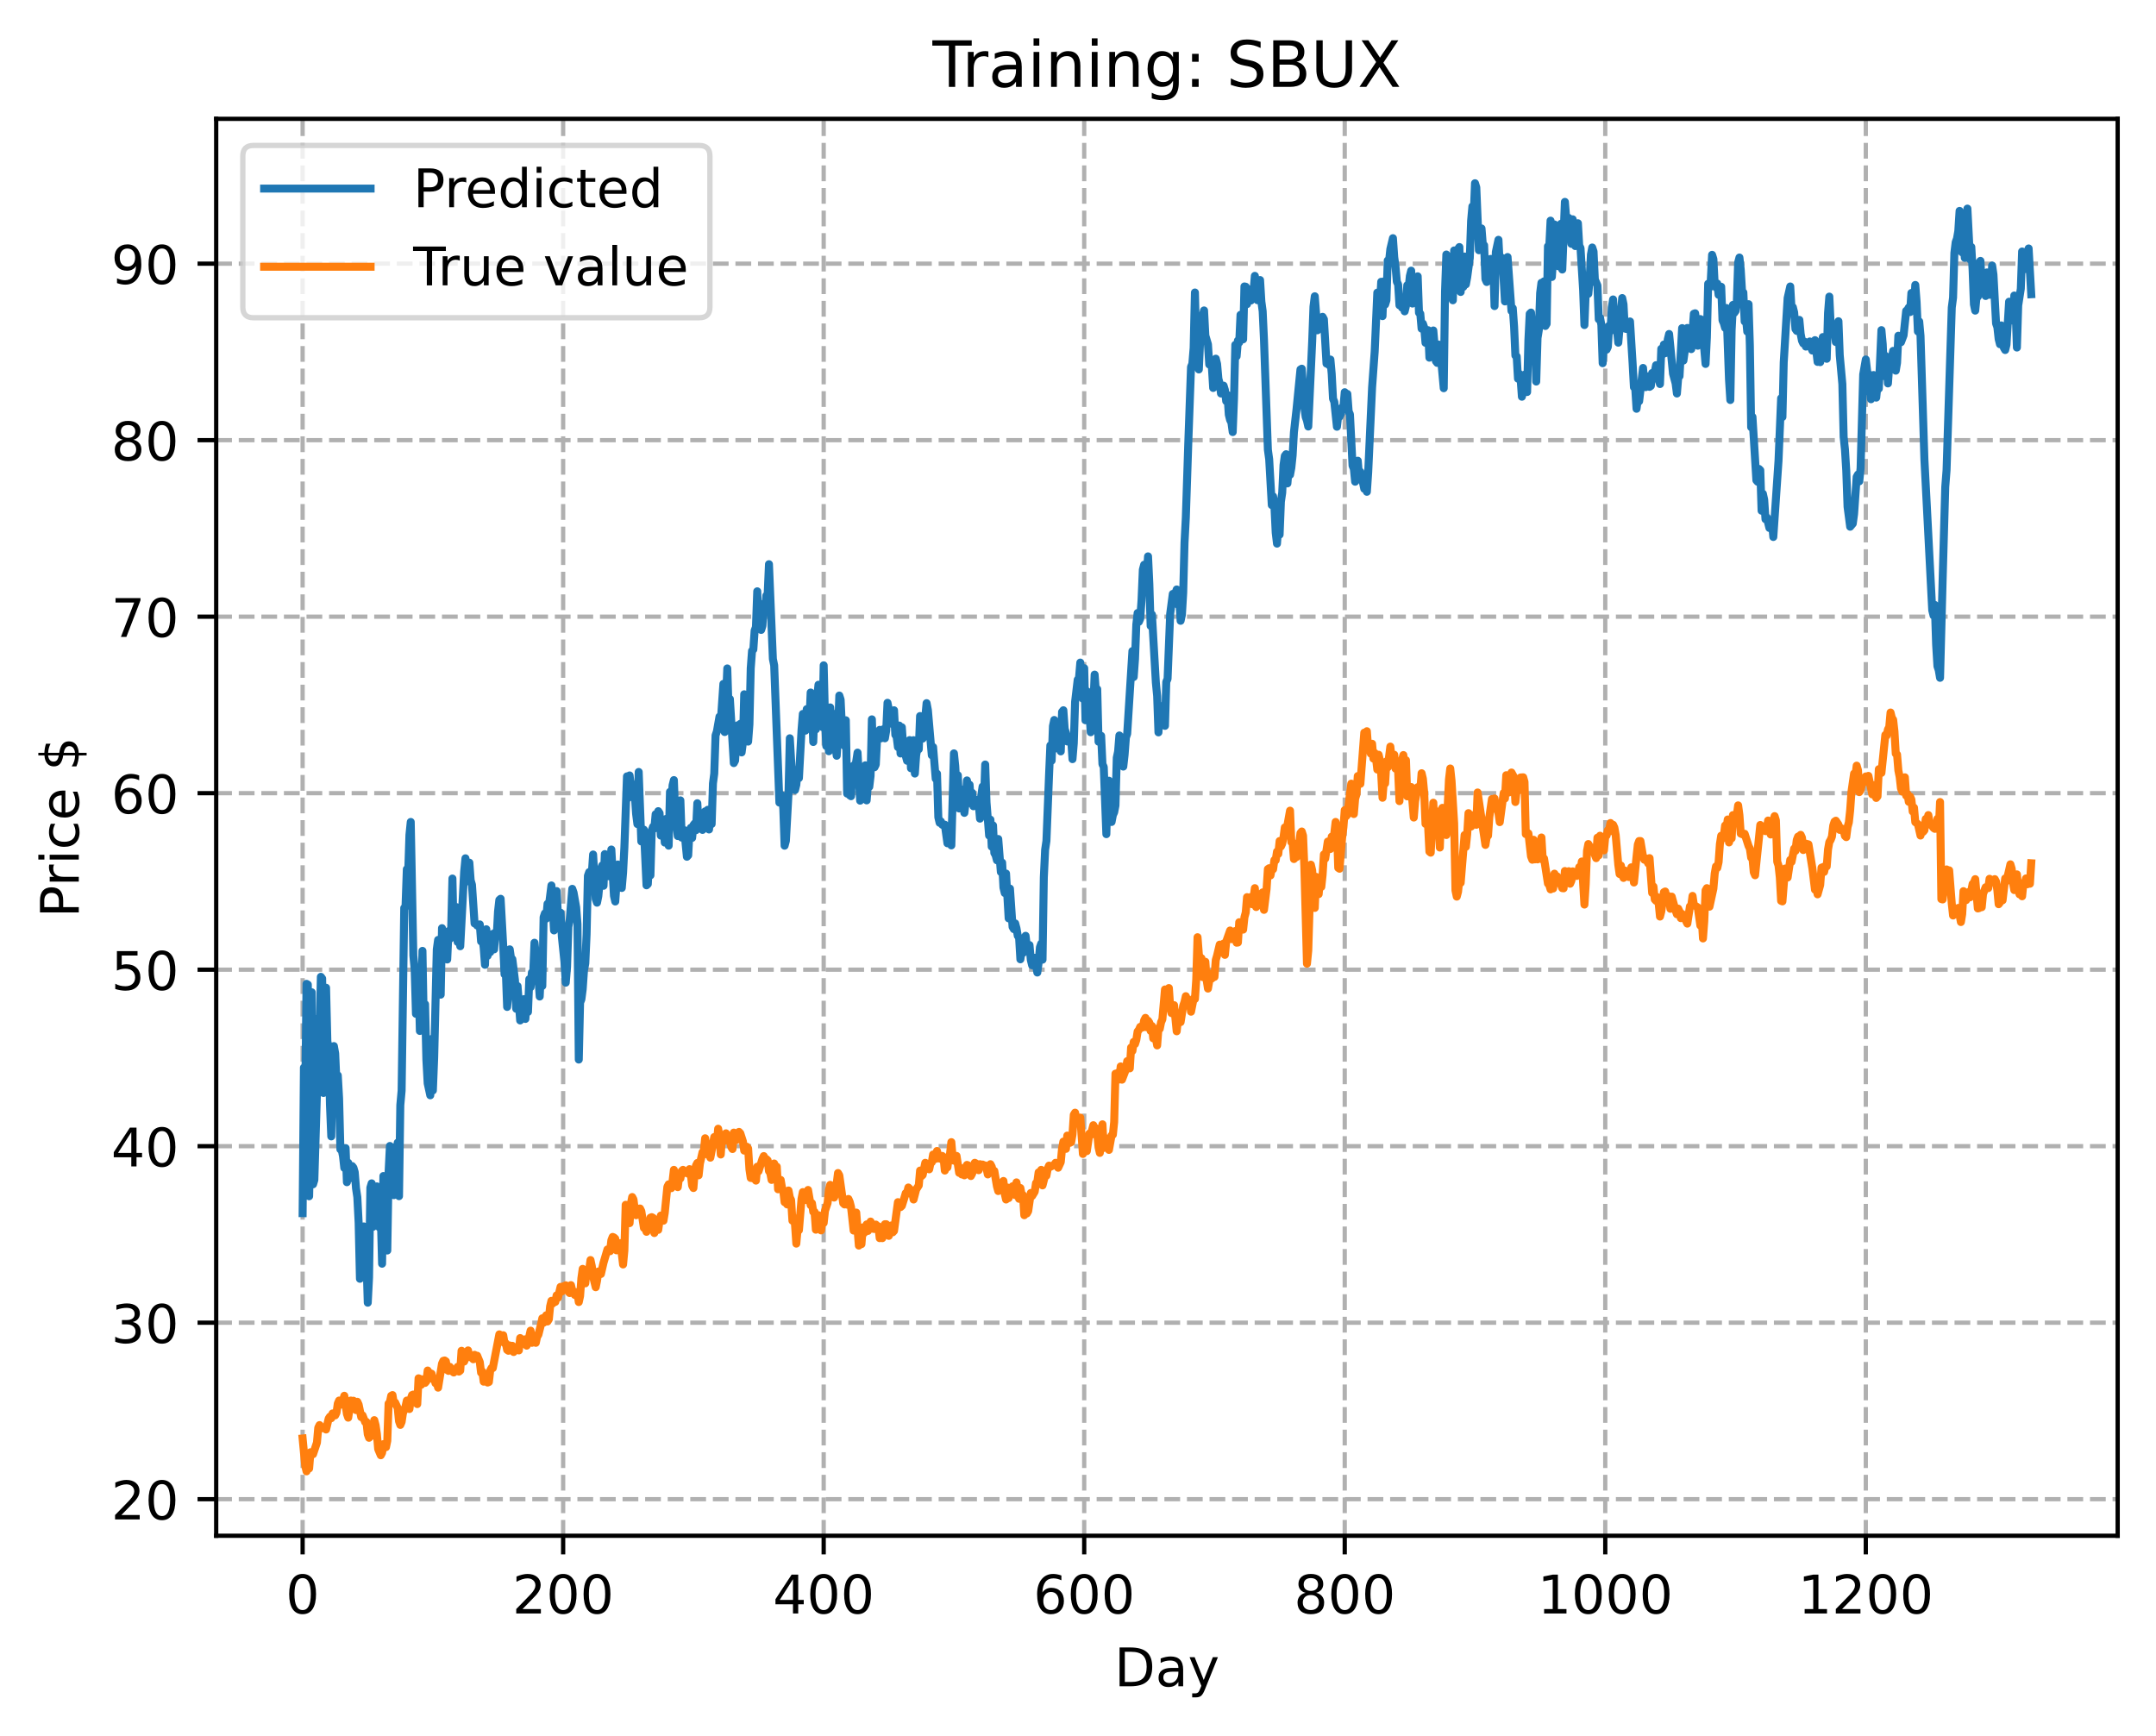 <?xml version="1.0" encoding="utf-8" standalone="no"?>
<!DOCTYPE svg PUBLIC "-//W3C//DTD SVG 1.1//EN"
  "http://www.w3.org/Graphics/SVG/1.1/DTD/svg11.dtd">
<!-- Created with matplotlib (https://matplotlib.org/) -->
<svg height="325.986pt" version="1.1" viewBox="0 0 404.923 325.986" width="404.923pt" xmlns="http://www.w3.org/2000/svg" xmlns:xlink="http://www.w3.org/1999/xlink">
 <defs>
  <style type="text/css">
*{stroke-linecap:butt;stroke-linejoin:round;}
  </style>
 </defs>
 <g id="figure_1">
  <g id="patch_1">
   <path d="M 0 325.986 
L 404.923 325.986 
L 404.923 0 
L 0 0 
z
" style="fill:#ffffff;"/>
  </g>
  <g id="axes_1">
   <g id="patch_2">
    <path d="M 40.603 288.43 
L 397.723 288.43 
L 397.723 22.318 
L 40.603 22.318 
z
" style="fill:#ffffff;"/>
   </g>
   <g id="matplotlib.axis_1">
    <g id="xtick_1">
     <g id="line2d_1">
      <path clip-path="url(#p5d5c41a775)" d="M 56.836 288.43 
L 56.836 22.318 
" style="fill:none;stroke:#b0b0b0;stroke-dasharray:2.96,1.28;stroke-dashoffset:0;stroke-width:0.8;"/>
     </g>
     <g id="line2d_2">
      <defs>
       <path d="M 0 0 
L 0 3.5 
" id="md407bae633" style="stroke:#000000;stroke-width:0.8;"/>
      </defs>
      <g>
       <use style="stroke:#000000;stroke-width:0.8;" x="56.836" xlink:href="#md407bae633" y="288.43"/>
      </g>
     </g>
     <g id="text_1">
      <!-- 0 -->
      <defs>
       <path d="M 31.781 66.406 
Q 24.172 66.406 20.328 58.906 
Q 16.5 51.422 16.5 36.375 
Q 16.5 21.391 20.328 13.891 
Q 24.172 6.391 31.781 6.391 
Q 39.453 6.391 43.281 13.891 
Q 47.125 21.391 47.125 36.375 
Q 47.125 51.422 43.281 58.906 
Q 39.453 66.406 31.781 66.406 
z
M 31.781 74.219 
Q 44.047 74.219 50.516 64.516 
Q 56.984 54.828 56.984 36.375 
Q 56.984 17.969 50.516 8.266 
Q 44.047 -1.422 31.781 -1.422 
Q 19.531 -1.422 13.062 8.266 
Q 6.594 17.969 6.594 36.375 
Q 6.594 54.828 13.062 64.516 
Q 19.531 74.219 31.781 74.219 
z
" id="DejaVuSans-48"/>
      </defs>
      <g transform="translate(53.655 303.029)scale(0.1 -0.1)">
       <use xlink:href="#DejaVuSans-48"/>
      </g>
     </g>
    </g>
    <g id="xtick_2">
     <g id="line2d_3">
      <path clip-path="url(#p5d5c41a775)" d="M 105.766 288.43 
L 105.766 22.318 
" style="fill:none;stroke:#b0b0b0;stroke-dasharray:2.96,1.28;stroke-dashoffset:0;stroke-width:0.8;"/>
     </g>
     <g id="line2d_4">
      <g>
       <use style="stroke:#000000;stroke-width:0.8;" x="105.766" xlink:href="#md407bae633" y="288.43"/>
      </g>
     </g>
     <g id="text_2">
      <!-- 200 -->
      <defs>
       <path d="M 19.188 8.297 
L 53.609 8.297 
L 53.609 0 
L 7.328 0 
L 7.328 8.297 
Q 12.938 14.109 22.625 23.891 
Q 32.328 33.688 34.812 36.531 
Q 39.547 41.844 41.422 45.531 
Q 43.312 49.219 43.312 52.781 
Q 43.312 58.594 39.234 62.25 
Q 35.156 65.922 28.609 65.922 
Q 23.969 65.922 18.812 64.312 
Q 13.672 62.703 7.812 59.422 
L 7.812 69.391 
Q 13.766 71.781 18.938 73 
Q 24.125 74.219 28.422 74.219 
Q 39.75 74.219 46.484 68.547 
Q 53.219 62.891 53.219 53.422 
Q 53.219 48.922 51.531 44.891 
Q 49.859 40.875 45.406 35.406 
Q 44.188 33.984 37.641 27.219 
Q 31.109 20.453 19.188 8.297 
z
" id="DejaVuSans-50"/>
      </defs>
      <g transform="translate(96.223 303.029)scale(0.1 -0.1)">
       <use xlink:href="#DejaVuSans-50"/>
       <use x="63.623" xlink:href="#DejaVuSans-48"/>
       <use x="127.246" xlink:href="#DejaVuSans-48"/>
      </g>
     </g>
    </g>
    <g id="xtick_3">
     <g id="line2d_5">
      <path clip-path="url(#p5d5c41a775)" d="M 154.697 288.43 
L 154.697 22.318 
" style="fill:none;stroke:#b0b0b0;stroke-dasharray:2.96,1.28;stroke-dashoffset:0;stroke-width:0.8;"/>
     </g>
     <g id="line2d_6">
      <g>
       <use style="stroke:#000000;stroke-width:0.8;" x="154.697" xlink:href="#md407bae633" y="288.43"/>
      </g>
     </g>
     <g id="text_3">
      <!-- 400 -->
      <defs>
       <path d="M 37.797 64.312 
L 12.891 25.391 
L 37.797 25.391 
z
M 35.203 72.906 
L 47.609 72.906 
L 47.609 25.391 
L 58.016 25.391 
L 58.016 17.188 
L 47.609 17.188 
L 47.609 0 
L 37.797 0 
L 37.797 17.188 
L 4.891 17.188 
L 4.891 26.703 
z
" id="DejaVuSans-52"/>
      </defs>
      <g transform="translate(145.153 303.029)scale(0.1 -0.1)">
       <use xlink:href="#DejaVuSans-52"/>
       <use x="63.623" xlink:href="#DejaVuSans-48"/>
       <use x="127.246" xlink:href="#DejaVuSans-48"/>
      </g>
     </g>
    </g>
    <g id="xtick_4">
     <g id="line2d_7">
      <path clip-path="url(#p5d5c41a775)" d="M 203.628 288.43 
L 203.628 22.318 
" style="fill:none;stroke:#b0b0b0;stroke-dasharray:2.96,1.28;stroke-dashoffset:0;stroke-width:0.8;"/>
     </g>
     <g id="line2d_8">
      <g>
       <use style="stroke:#000000;stroke-width:0.8;" x="203.628" xlink:href="#md407bae633" y="288.43"/>
      </g>
     </g>
     <g id="text_4">
      <!-- 600 -->
      <defs>
       <path d="M 33.016 40.375 
Q 26.375 40.375 22.484 35.828 
Q 18.609 31.297 18.609 23.391 
Q 18.609 15.531 22.484 10.953 
Q 26.375 6.391 33.016 6.391 
Q 39.656 6.391 43.531 10.953 
Q 47.406 15.531 47.406 23.391 
Q 47.406 31.297 43.531 35.828 
Q 39.656 40.375 33.016 40.375 
z
M 52.594 71.297 
L 52.594 62.312 
Q 48.875 64.062 45.094 64.984 
Q 41.312 65.922 37.594 65.922 
Q 27.828 65.922 22.672 59.328 
Q 17.531 52.734 16.797 39.406 
Q 19.672 43.656 24.016 45.922 
Q 28.375 48.188 33.594 48.188 
Q 44.578 48.188 50.953 41.516 
Q 57.328 34.859 57.328 23.391 
Q 57.328 12.156 50.688 5.359 
Q 44.047 -1.422 33.016 -1.422 
Q 20.359 -1.422 13.672 8.266 
Q 6.984 17.969 6.984 36.375 
Q 6.984 53.656 15.188 63.938 
Q 23.391 74.219 37.203 74.219 
Q 40.922 74.219 44.703 73.484 
Q 48.484 72.75 52.594 71.297 
z
" id="DejaVuSans-54"/>
      </defs>
      <g transform="translate(194.084 303.029)scale(0.1 -0.1)">
       <use xlink:href="#DejaVuSans-54"/>
       <use x="63.623" xlink:href="#DejaVuSans-48"/>
       <use x="127.246" xlink:href="#DejaVuSans-48"/>
      </g>
     </g>
    </g>
    <g id="xtick_5">
     <g id="line2d_9">
      <path clip-path="url(#p5d5c41a775)" d="M 252.558 288.43 
L 252.558 22.318 
" style="fill:none;stroke:#b0b0b0;stroke-dasharray:2.96,1.28;stroke-dashoffset:0;stroke-width:0.8;"/>
     </g>
     <g id="line2d_10">
      <g>
       <use style="stroke:#000000;stroke-width:0.8;" x="252.558" xlink:href="#md407bae633" y="288.43"/>
      </g>
     </g>
     <g id="text_5">
      <!-- 800 -->
      <defs>
       <path d="M 31.781 34.625 
Q 24.75 34.625 20.719 30.859 
Q 16.703 27.094 16.703 20.516 
Q 16.703 13.922 20.719 10.156 
Q 24.75 6.391 31.781 6.391 
Q 38.812 6.391 42.859 10.172 
Q 46.922 13.969 46.922 20.516 
Q 46.922 27.094 42.891 30.859 
Q 38.875 34.625 31.781 34.625 
z
M 21.922 38.812 
Q 15.578 40.375 12.031 44.719 
Q 8.5 49.078 8.5 55.328 
Q 8.5 64.062 14.719 69.141 
Q 20.953 74.219 31.781 74.219 
Q 42.672 74.219 48.875 69.141 
Q 55.078 64.062 55.078 55.328 
Q 55.078 49.078 51.531 44.719 
Q 48 40.375 41.703 38.812 
Q 48.828 37.156 52.797 32.312 
Q 56.781 27.484 56.781 20.516 
Q 56.781 9.906 50.312 4.234 
Q 43.844 -1.422 31.781 -1.422 
Q 19.734 -1.422 13.25 4.234 
Q 6.781 9.906 6.781 20.516 
Q 6.781 27.484 10.781 32.312 
Q 14.797 37.156 21.922 38.812 
z
M 18.312 54.391 
Q 18.312 48.734 21.844 45.562 
Q 25.391 42.391 31.781 42.391 
Q 38.141 42.391 41.719 45.562 
Q 45.312 48.734 45.312 54.391 
Q 45.312 60.062 41.719 63.234 
Q 38.141 66.406 31.781 66.406 
Q 25.391 66.406 21.844 63.234 
Q 18.312 60.062 18.312 54.391 
z
" id="DejaVuSans-56"/>
      </defs>
      <g transform="translate(243.015 303.029)scale(0.1 -0.1)">
       <use xlink:href="#DejaVuSans-56"/>
       <use x="63.623" xlink:href="#DejaVuSans-48"/>
       <use x="127.246" xlink:href="#DejaVuSans-48"/>
      </g>
     </g>
    </g>
    <g id="xtick_6">
     <g id="line2d_11">
      <path clip-path="url(#p5d5c41a775)" d="M 301.489 288.43 
L 301.489 22.318 
" style="fill:none;stroke:#b0b0b0;stroke-dasharray:2.96,1.28;stroke-dashoffset:0;stroke-width:0.8;"/>
     </g>
     <g id="line2d_12">
      <g>
       <use style="stroke:#000000;stroke-width:0.8;" x="301.489" xlink:href="#md407bae633" y="288.43"/>
      </g>
     </g>
     <g id="text_6">
      <!-- 1000 -->
      <defs>
       <path d="M 12.406 8.297 
L 28.516 8.297 
L 28.516 63.922 
L 10.984 60.406 
L 10.984 69.391 
L 28.422 72.906 
L 38.281 72.906 
L 38.281 8.297 
L 54.391 8.297 
L 54.391 0 
L 12.406 0 
z
" id="DejaVuSans-49"/>
      </defs>
      <g transform="translate(288.764 303.029)scale(0.1 -0.1)">
       <use xlink:href="#DejaVuSans-49"/>
       <use x="63.623" xlink:href="#DejaVuSans-48"/>
       <use x="127.246" xlink:href="#DejaVuSans-48"/>
       <use x="190.869" xlink:href="#DejaVuSans-48"/>
      </g>
     </g>
    </g>
    <g id="xtick_7">
     <g id="line2d_13">
      <path clip-path="url(#p5d5c41a775)" d="M 350.419 288.43 
L 350.419 22.318 
" style="fill:none;stroke:#b0b0b0;stroke-dasharray:2.96,1.28;stroke-dashoffset:0;stroke-width:0.8;"/>
     </g>
     <g id="line2d_14">
      <g>
       <use style="stroke:#000000;stroke-width:0.8;" x="350.419" xlink:href="#md407bae633" y="288.43"/>
      </g>
     </g>
     <g id="text_7">
      <!-- 1200 -->
      <g transform="translate(337.694 303.029)scale(0.1 -0.1)">
       <use xlink:href="#DejaVuSans-49"/>
       <use x="63.623" xlink:href="#DejaVuSans-50"/>
       <use x="127.246" xlink:href="#DejaVuSans-48"/>
       <use x="190.869" xlink:href="#DejaVuSans-48"/>
      </g>
     </g>
    </g>
    <g id="text_8">
     <!-- Day -->
     <defs>
      <path d="M 19.672 64.797 
L 19.672 8.109 
L 31.594 8.109 
Q 46.688 8.109 53.688 14.938 
Q 60.688 21.781 60.688 36.531 
Q 60.688 51.172 53.688 57.984 
Q 46.688 64.797 31.594 64.797 
z
M 9.812 72.906 
L 30.078 72.906 
Q 51.266 72.906 61.172 64.094 
Q 71.094 55.281 71.094 36.531 
Q 71.094 17.672 61.125 8.828 
Q 51.172 0 30.078 0 
L 9.812 0 
z
" id="DejaVuSans-68"/>
      <path d="M 34.281 27.484 
Q 23.391 27.484 19.188 25 
Q 14.984 22.516 14.984 16.5 
Q 14.984 11.719 18.141 8.906 
Q 21.297 6.109 26.703 6.109 
Q 34.188 6.109 38.703 11.406 
Q 43.219 16.703 43.219 25.484 
L 43.219 27.484 
z
M 52.203 31.203 
L 52.203 0 
L 43.219 0 
L 43.219 8.297 
Q 40.141 3.328 35.547 0.953 
Q 30.953 -1.422 24.312 -1.422 
Q 15.922 -1.422 10.953 3.297 
Q 6 8.016 6 15.922 
Q 6 25.141 12.172 29.828 
Q 18.359 34.516 30.609 34.516 
L 43.219 34.516 
L 43.219 35.406 
Q 43.219 41.609 39.141 45 
Q 35.062 48.391 27.688 48.391 
Q 23 48.391 18.547 47.266 
Q 14.109 46.141 10.016 43.891 
L 10.016 52.203 
Q 14.938 54.109 19.578 55.047 
Q 24.219 56 28.609 56 
Q 40.484 56 46.344 49.844 
Q 52.203 43.703 52.203 31.203 
z
" id="DejaVuSans-97"/>
      <path d="M 32.172 -5.078 
Q 28.375 -14.844 24.75 -17.812 
Q 21.141 -20.797 15.094 -20.797 
L 7.906 -20.797 
L 7.906 -13.281 
L 13.188 -13.281 
Q 16.891 -13.281 18.938 -11.516 
Q 21 -9.766 23.484 -3.219 
L 25.094 0.875 
L 2.984 54.688 
L 12.5 54.688 
L 29.594 11.922 
L 46.688 54.688 
L 56.203 54.688 
z
" id="DejaVuSans-121"/>
     </defs>
     <g transform="translate(209.29 316.707)scale(0.1 -0.1)">
      <use xlink:href="#DejaVuSans-68"/>
      <use x="77.002" xlink:href="#DejaVuSans-97"/>
      <use x="138.281" xlink:href="#DejaVuSans-121"/>
     </g>
    </g>
   </g>
   <g id="matplotlib.axis_2">
    <g id="ytick_1">
     <g id="line2d_15">
      <path clip-path="url(#p5d5c41a775)" d="M 40.603 281.572 
L 397.723 281.572 
" style="fill:none;stroke:#b0b0b0;stroke-dasharray:2.96,1.28;stroke-dashoffset:0;stroke-width:0.8;"/>
     </g>
     <g id="line2d_16">
      <defs>
       <path d="M 0 0 
L -3.5 0 
" id="mb2f17c7c3c" style="stroke:#000000;stroke-width:0.8;"/>
      </defs>
      <g>
       <use style="stroke:#000000;stroke-width:0.8;" x="40.603" xlink:href="#mb2f17c7c3c" y="281.572"/>
      </g>
     </g>
     <g id="text_9">
      <!-- 20 -->
      <g transform="translate(20.878 285.371)scale(0.1 -0.1)">
       <use xlink:href="#DejaVuSans-50"/>
       <use x="63.623" xlink:href="#DejaVuSans-48"/>
      </g>
     </g>
    </g>
    <g id="ytick_2">
     <g id="line2d_17">
      <path clip-path="url(#p5d5c41a775)" d="M 40.603 248.422 
L 397.723 248.422 
" style="fill:none;stroke:#b0b0b0;stroke-dasharray:2.96,1.28;stroke-dashoffset:0;stroke-width:0.8;"/>
     </g>
     <g id="line2d_18">
      <g>
       <use style="stroke:#000000;stroke-width:0.8;" x="40.603" xlink:href="#mb2f17c7c3c" y="248.422"/>
      </g>
     </g>
     <g id="text_10">
      <!-- 30 -->
      <defs>
       <path d="M 40.578 39.312 
Q 47.656 37.797 51.625 33 
Q 55.609 28.219 55.609 21.188 
Q 55.609 10.406 48.188 4.484 
Q 40.766 -1.422 27.094 -1.422 
Q 22.516 -1.422 17.656 -0.516 
Q 12.797 0.391 7.625 2.203 
L 7.625 11.719 
Q 11.719 9.328 16.594 8.109 
Q 21.484 6.891 26.812 6.891 
Q 36.078 6.891 40.938 10.547 
Q 45.797 14.203 45.797 21.188 
Q 45.797 27.641 41.281 31.266 
Q 36.766 34.906 28.719 34.906 
L 20.219 34.906 
L 20.219 43.016 
L 29.109 43.016 
Q 36.375 43.016 40.234 45.922 
Q 44.094 48.828 44.094 54.297 
Q 44.094 59.906 40.109 62.906 
Q 36.141 65.922 28.719 65.922 
Q 24.656 65.922 20.016 65.031 
Q 15.375 64.156 9.812 62.312 
L 9.812 71.094 
Q 15.438 72.656 20.344 73.438 
Q 25.25 74.219 29.594 74.219 
Q 40.828 74.219 47.359 69.109 
Q 53.906 64.016 53.906 55.328 
Q 53.906 49.266 50.438 45.094 
Q 46.969 40.922 40.578 39.312 
z
" id="DejaVuSans-51"/>
      </defs>
      <g transform="translate(20.878 252.221)scale(0.1 -0.1)">
       <use xlink:href="#DejaVuSans-51"/>
       <use x="63.623" xlink:href="#DejaVuSans-48"/>
      </g>
     </g>
    </g>
    <g id="ytick_3">
     <g id="line2d_19">
      <path clip-path="url(#p5d5c41a775)" d="M 40.603 215.271 
L 397.723 215.271 
" style="fill:none;stroke:#b0b0b0;stroke-dasharray:2.96,1.28;stroke-dashoffset:0;stroke-width:0.8;"/>
     </g>
     <g id="line2d_20">
      <g>
       <use style="stroke:#000000;stroke-width:0.8;" x="40.603" xlink:href="#mb2f17c7c3c" y="215.271"/>
      </g>
     </g>
     <g id="text_11">
      <!-- 40 -->
      <g transform="translate(20.878 219.071)scale(0.1 -0.1)">
       <use xlink:href="#DejaVuSans-52"/>
       <use x="63.623" xlink:href="#DejaVuSans-48"/>
      </g>
     </g>
    </g>
    <g id="ytick_4">
     <g id="line2d_21">
      <path clip-path="url(#p5d5c41a775)" d="M 40.603 182.121 
L 397.723 182.121 
" style="fill:none;stroke:#b0b0b0;stroke-dasharray:2.96,1.28;stroke-dashoffset:0;stroke-width:0.8;"/>
     </g>
     <g id="line2d_22">
      <g>
       <use style="stroke:#000000;stroke-width:0.8;" x="40.603" xlink:href="#mb2f17c7c3c" y="182.121"/>
      </g>
     </g>
     <g id="text_12">
      <!-- 50 -->
      <defs>
       <path d="M 10.797 72.906 
L 49.516 72.906 
L 49.516 64.594 
L 19.828 64.594 
L 19.828 46.734 
Q 21.969 47.469 24.109 47.828 
Q 26.266 48.188 28.422 48.188 
Q 40.625 48.188 47.75 41.5 
Q 54.891 34.812 54.891 23.391 
Q 54.891 11.625 47.562 5.094 
Q 40.234 -1.422 26.906 -1.422 
Q 22.312 -1.422 17.547 -0.641 
Q 12.797 0.141 7.719 1.703 
L 7.719 11.625 
Q 12.109 9.234 16.797 8.062 
Q 21.484 6.891 26.703 6.891 
Q 35.156 6.891 40.078 11.328 
Q 45.016 15.766 45.016 23.391 
Q 45.016 31 40.078 35.438 
Q 35.156 39.891 26.703 39.891 
Q 22.75 39.891 18.812 39.016 
Q 14.891 38.141 10.797 36.281 
z
" id="DejaVuSans-53"/>
      </defs>
      <g transform="translate(20.878 185.92)scale(0.1 -0.1)">
       <use xlink:href="#DejaVuSans-53"/>
       <use x="63.623" xlink:href="#DejaVuSans-48"/>
      </g>
     </g>
    </g>
    <g id="ytick_5">
     <g id="line2d_23">
      <path clip-path="url(#p5d5c41a775)" d="M 40.603 148.971 
L 397.723 148.971 
" style="fill:none;stroke:#b0b0b0;stroke-dasharray:2.96,1.28;stroke-dashoffset:0;stroke-width:0.8;"/>
     </g>
     <g id="line2d_24">
      <g>
       <use style="stroke:#000000;stroke-width:0.8;" x="40.603" xlink:href="#mb2f17c7c3c" y="148.971"/>
      </g>
     </g>
     <g id="text_13">
      <!-- 60 -->
      <g transform="translate(20.878 152.77)scale(0.1 -0.1)">
       <use xlink:href="#DejaVuSans-54"/>
       <use x="63.623" xlink:href="#DejaVuSans-48"/>
      </g>
     </g>
    </g>
    <g id="ytick_6">
     <g id="line2d_25">
      <path clip-path="url(#p5d5c41a775)" d="M 40.603 115.821 
L 397.723 115.821 
" style="fill:none;stroke:#b0b0b0;stroke-dasharray:2.96,1.28;stroke-dashoffset:0;stroke-width:0.8;"/>
     </g>
     <g id="line2d_26">
      <g>
       <use style="stroke:#000000;stroke-width:0.8;" x="40.603" xlink:href="#mb2f17c7c3c" y="115.821"/>
      </g>
     </g>
     <g id="text_14">
      <!-- 70 -->
      <defs>
       <path d="M 8.203 72.906 
L 55.078 72.906 
L 55.078 68.703 
L 28.609 0 
L 18.312 0 
L 43.219 64.594 
L 8.203 64.594 
z
" id="DejaVuSans-55"/>
      </defs>
      <g transform="translate(20.878 119.62)scale(0.1 -0.1)">
       <use xlink:href="#DejaVuSans-55"/>
       <use x="63.623" xlink:href="#DejaVuSans-48"/>
      </g>
     </g>
    </g>
    <g id="ytick_7">
     <g id="line2d_27">
      <path clip-path="url(#p5d5c41a775)" d="M 40.603 82.67 
L 397.723 82.67 
" style="fill:none;stroke:#b0b0b0;stroke-dasharray:2.96,1.28;stroke-dashoffset:0;stroke-width:0.8;"/>
     </g>
     <g id="line2d_28">
      <g>
       <use style="stroke:#000000;stroke-width:0.8;" x="40.603" xlink:href="#mb2f17c7c3c" y="82.67"/>
      </g>
     </g>
     <g id="text_15">
      <!-- 80 -->
      <g transform="translate(20.878 86.47)scale(0.1 -0.1)">
       <use xlink:href="#DejaVuSans-56"/>
       <use x="63.623" xlink:href="#DejaVuSans-48"/>
      </g>
     </g>
    </g>
    <g id="ytick_8">
     <g id="line2d_29">
      <path clip-path="url(#p5d5c41a775)" d="M 40.603 49.52 
L 397.723 49.52 
" style="fill:none;stroke:#b0b0b0;stroke-dasharray:2.96,1.28;stroke-dashoffset:0;stroke-width:0.8;"/>
     </g>
     <g id="line2d_30">
      <g>
       <use style="stroke:#000000;stroke-width:0.8;" x="40.603" xlink:href="#mb2f17c7c3c" y="49.52"/>
      </g>
     </g>
     <g id="text_16">
      <!-- 90 -->
      <defs>
       <path d="M 10.984 1.516 
L 10.984 10.5 
Q 14.703 8.734 18.5 7.812 
Q 22.312 6.891 25.984 6.891 
Q 35.75 6.891 40.891 13.453 
Q 46.047 20.016 46.781 33.406 
Q 43.953 29.203 39.594 26.953 
Q 35.25 24.703 29.984 24.703 
Q 19.047 24.703 12.672 31.312 
Q 6.297 37.938 6.297 49.422 
Q 6.297 60.641 12.938 67.422 
Q 19.578 74.219 30.609 74.219 
Q 43.266 74.219 49.922 64.516 
Q 56.594 54.828 56.594 36.375 
Q 56.594 19.141 48.406 8.859 
Q 40.234 -1.422 26.422 -1.422 
Q 22.703 -1.422 18.891 -0.688 
Q 15.094 0.047 10.984 1.516 
z
M 30.609 32.422 
Q 37.25 32.422 41.125 36.953 
Q 45.016 41.5 45.016 49.422 
Q 45.016 57.281 41.125 61.844 
Q 37.25 66.406 30.609 66.406 
Q 23.969 66.406 20.094 61.844 
Q 16.219 57.281 16.219 49.422 
Q 16.219 41.5 20.094 36.953 
Q 23.969 32.422 30.609 32.422 
z
" id="DejaVuSans-57"/>
      </defs>
      <g transform="translate(20.878 53.319)scale(0.1 -0.1)">
       <use xlink:href="#DejaVuSans-57"/>
       <use x="63.623" xlink:href="#DejaVuSans-48"/>
      </g>
     </g>
    </g>
    <g id="text_17">
     <!-- Price $ -->
     <defs>
      <path d="M 19.672 64.797 
L 19.672 37.406 
L 32.078 37.406 
Q 38.969 37.406 42.719 40.969 
Q 46.484 44.531 46.484 51.125 
Q 46.484 57.672 42.719 61.234 
Q 38.969 64.797 32.078 64.797 
z
M 9.812 72.906 
L 32.078 72.906 
Q 44.344 72.906 50.609 67.359 
Q 56.891 61.812 56.891 51.125 
Q 56.891 40.328 50.609 34.812 
Q 44.344 29.297 32.078 29.297 
L 19.672 29.297 
L 19.672 0 
L 9.812 0 
z
" id="DejaVuSans-80"/>
      <path d="M 41.109 46.297 
Q 39.594 47.172 37.812 47.578 
Q 36.031 48 33.891 48 
Q 26.266 48 22.188 43.047 
Q 18.109 38.094 18.109 28.812 
L 18.109 0 
L 9.078 0 
L 9.078 54.688 
L 18.109 54.688 
L 18.109 46.188 
Q 20.953 51.172 25.484 53.578 
Q 30.031 56 36.531 56 
Q 37.453 56 38.578 55.875 
Q 39.703 55.766 41.062 55.516 
z
" id="DejaVuSans-114"/>
      <path d="M 9.422 54.688 
L 18.406 54.688 
L 18.406 0 
L 9.422 0 
z
M 9.422 75.984 
L 18.406 75.984 
L 18.406 64.594 
L 9.422 64.594 
z
" id="DejaVuSans-105"/>
      <path d="M 48.781 52.594 
L 48.781 44.188 
Q 44.969 46.297 41.141 47.344 
Q 37.312 48.391 33.406 48.391 
Q 24.656 48.391 19.812 42.844 
Q 14.984 37.312 14.984 27.297 
Q 14.984 17.281 19.812 11.734 
Q 24.656 6.203 33.406 6.203 
Q 37.312 6.203 41.141 7.25 
Q 44.969 8.297 48.781 10.406 
L 48.781 2.094 
Q 45.016 0.344 40.984 -0.531 
Q 36.969 -1.422 32.422 -1.422 
Q 20.062 -1.422 12.781 6.344 
Q 5.516 14.109 5.516 27.297 
Q 5.516 40.672 12.859 48.328 
Q 20.219 56 33.016 56 
Q 37.156 56 41.109 55.141 
Q 45.062 54.297 48.781 52.594 
z
" id="DejaVuSans-99"/>
      <path d="M 56.203 29.594 
L 56.203 25.203 
L 14.891 25.203 
Q 15.484 15.922 20.484 11.062 
Q 25.484 6.203 34.422 6.203 
Q 39.594 6.203 44.453 7.469 
Q 49.312 8.734 54.109 11.281 
L 54.109 2.781 
Q 49.266 0.734 44.188 -0.344 
Q 39.109 -1.422 33.891 -1.422 
Q 20.797 -1.422 13.156 6.188 
Q 5.516 13.812 5.516 26.812 
Q 5.516 40.234 12.766 48.109 
Q 20.016 56 32.328 56 
Q 43.359 56 49.781 48.891 
Q 56.203 41.797 56.203 29.594 
z
M 47.219 32.234 
Q 47.125 39.594 43.094 43.984 
Q 39.062 48.391 32.422 48.391 
Q 24.906 48.391 20.391 44.141 
Q 15.875 39.891 15.188 32.172 
z
" id="DejaVuSans-101"/>
      <path id="DejaVuSans-32"/>
      <path d="M 33.797 -14.703 
L 28.906 -14.703 
L 28.859 0 
Q 23.734 0.094 18.609 1.188 
Q 13.484 2.297 8.297 4.5 
L 8.297 13.281 
Q 13.281 10.156 18.375 8.562 
Q 23.484 6.984 28.906 6.938 
L 28.906 29.203 
Q 18.109 30.953 13.203 35.156 
Q 8.297 39.359 8.297 46.688 
Q 8.297 54.641 13.625 59.219 
Q 18.953 63.812 28.906 64.5 
L 28.906 75.984 
L 33.797 75.984 
L 33.797 64.656 
Q 38.328 64.453 42.578 63.688 
Q 46.828 62.938 50.875 61.625 
L 50.875 53.078 
Q 46.828 55.125 42.547 56.25 
Q 38.281 57.375 33.797 57.562 
L 33.797 36.719 
Q 44.875 35.016 50.094 30.609 
Q 55.328 26.219 55.328 18.609 
Q 55.328 10.359 49.781 5.594 
Q 44.234 0.828 33.797 0.094 
z
M 28.906 37.594 
L 28.906 57.625 
Q 23.25 56.984 20.266 54.391 
Q 17.281 51.812 17.281 47.516 
Q 17.281 43.312 20.031 40.969 
Q 22.797 38.625 28.906 37.594 
z
M 33.797 28.219 
L 33.797 7.078 
Q 39.984 7.906 43.141 10.594 
Q 46.297 13.281 46.297 17.672 
Q 46.297 21.969 43.281 24.5 
Q 40.281 27.047 33.797 28.219 
z
" id="DejaVuSans-36"/>
     </defs>
     <g transform="translate(14.798 172.342)rotate(-90)scale(0.1 -0.1)">
      <use xlink:href="#DejaVuSans-80"/>
      <use x="58.553" xlink:href="#DejaVuSans-114"/>
      <use x="99.666" xlink:href="#DejaVuSans-105"/>
      <use x="127.449" xlink:href="#DejaVuSans-99"/>
      <use x="182.43" xlink:href="#DejaVuSans-101"/>
      <use x="243.953" xlink:href="#DejaVuSans-32"/>
      <use x="275.74" xlink:href="#DejaVuSans-36"/>
     </g>
    </g>
   </g>
   <g id="line2d_31">
    <path clip-path="url(#p5d5c41a775)" d="M 56.836 227.848 
L 57.081 200.508 
L 57.325 205.969 
L 57.57 184.782 
L 57.814 184.919 
L 58.059 224.676 
L 58.304 213.749 
L 58.548 186.362 
L 58.793 222.427 
L 59.038 221.615 
L 59.527 205.291 
L 59.772 191.247 
L 60.016 194.742 
L 60.261 183.459 
L 60.506 183.78 
L 60.75 205.274 
L 61.24 185.51 
L 61.484 195.585 
L 61.729 196.756 
L 61.974 207.561 
L 62.218 213.432 
L 62.463 197.749 
L 62.708 196.467 
L 62.952 197.855 
L 63.197 203.325 
L 63.441 201.968 
L 63.686 206.29 
L 63.931 215.867 
L 64.175 215.905 
L 64.42 217.161 
L 64.665 219.351 
L 64.909 215.625 
L 65.154 222.033 
L 65.399 218.382 
L 65.643 220.294 
L 65.888 221.266 
L 66.133 218.999 
L 66.377 219.301 
L 66.622 220.144 
L 66.867 223.192 
L 67.111 224.85 
L 67.356 229.601 
L 67.601 240.172 
L 67.845 234.277 
L 68.335 230.34 
L 68.579 232.171 
L 68.824 236.396 
L 69.069 244.663 
L 69.313 239.913 
L 69.558 223.066 
L 69.802 222.249 
L 70.047 230.414 
L 70.292 229.552 
L 70.781 222.819 
L 71.026 225.954 
L 71.27 230.547 
L 71.515 228.225 
L 71.76 237.342 
L 72.004 220.874 
L 72.249 223.109 
L 72.494 227.431 
L 72.738 234.863 
L 72.983 220.117 
L 73.228 215.23 
L 73.472 218.458 
L 73.717 215.488 
L 73.962 224.462 
L 74.206 221.354 
L 74.451 216.305 
L 74.696 214.596 
L 74.94 224.653 
L 75.185 207.555 
L 75.429 204.836 
L 75.919 170.526 
L 76.163 170.298 
L 76.408 163.24 
L 76.653 164.166 
L 76.897 156.803 
L 77.142 154.374 
L 77.631 179.459 
L 77.876 182.022 
L 78.121 190.413 
L 78.365 189.534 
L 78.61 183.599 
L 78.855 193.628 
L 79.099 188.808 
L 79.344 178.586 
L 79.589 192.191 
L 79.833 188.607 
L 80.078 199.028 
L 80.323 203.47 
L 80.812 205.712 
L 81.056 195.138 
L 81.301 204.808 
L 81.546 198.638 
L 82.035 178.299 
L 82.28 176.529 
L 82.524 179.279 
L 82.769 186.813 
L 83.014 174.32 
L 83.258 179.675 
L 83.503 179.908 
L 83.748 177.817 
L 83.992 180.208 
L 84.237 174.877 
L 84.482 176.346 
L 84.726 174.836 
L 84.971 165.002 
L 85.216 176.051 
L 85.46 171.243 
L 85.705 170.361 
L 85.95 176.921 
L 86.194 175.345 
L 86.439 177.715 
L 87.173 163.744 
L 87.417 161.201 
L 87.907 165.52 
L 88.151 162.018 
L 88.396 165.336 
L 88.641 166.172 
L 89.13 173.436 
L 89.375 173.483 
L 89.619 173.834 
L 90.109 173.615 
L 90.353 176.81 
L 90.598 175.99 
L 90.843 178.031 
L 91.087 181.2 
L 91.332 174.525 
L 91.577 179.512 
L 91.821 178.28 
L 92.066 178.834 
L 92.555 175.393 
L 92.8 178.303 
L 93.044 175.113 
L 93.289 175.833 
L 93.534 171.2 
L 93.778 169.021 
L 94.023 168.802 
L 94.512 177.652 
L 94.757 182.986 
L 95.002 182.546 
L 95.246 189.114 
L 95.491 186.496 
L 95.736 178.301 
L 95.98 180.046 
L 96.225 180.146 
L 96.714 184.062 
L 96.959 189.467 
L 97.204 185.202 
L 97.693 191.651 
L 97.938 188.075 
L 98.182 188.14 
L 98.427 187.647 
L 98.672 191.371 
L 98.916 187.85 
L 99.161 190.057 
L 99.405 183.909 
L 99.65 185.413 
L 99.895 182.644 
L 100.139 182.802 
L 100.384 177.058 
L 101.118 183.721 
L 101.363 187.157 
L 101.607 181.975 
L 101.852 185.181 
L 102.097 172.259 
L 102.341 171.543 
L 102.586 172.541 
L 102.831 169.752 
L 103.075 170.195 
L 103.565 166.3 
L 104.054 174.748 
L 104.543 167.356 
L 104.788 171.872 
L 105.032 172.145 
L 105.277 171.41 
L 105.522 175.92 
L 106.011 180.658 
L 106.256 184.556 
L 106.5 181.581 
L 106.745 174.074 
L 106.99 172.828 
L 107.479 166.935 
L 107.724 167.643 
L 108.213 170.409 
L 108.458 173.547 
L 108.702 199.001 
L 108.947 188.31 
L 109.192 187.688 
L 109.436 185.794 
L 109.681 182.254 
L 109.926 180.944 
L 110.17 175.463 
L 110.415 164.477 
L 110.66 163.787 
L 110.904 165.838 
L 111.149 164.045 
L 111.393 160.486 
L 111.883 168.843 
L 112.127 169.536 
L 112.372 168.306 
L 112.861 163.242 
L 113.106 162.541 
L 113.351 166.364 
L 113.595 160.409 
L 113.84 162.553 
L 114.085 160.555 
L 114.329 164.57 
L 114.574 162.659 
L 114.819 159.549 
L 115.308 168.252 
L 115.553 169.313 
L 116.042 162.368 
L 116.287 165.297 
L 116.531 165.284 
L 116.776 166.774 
L 117.02 163.925 
L 117.265 159.167 
L 117.754 145.807 
L 117.999 149.869 
L 118.244 145.636 
L 118.488 147.631 
L 118.733 147.244 
L 118.978 148.689 
L 119.222 149.241 
L 119.467 152.846 
L 119.712 154.774 
L 119.956 144.984 
L 120.446 158.033 
L 120.69 155.728 
L 120.935 155.831 
L 121.424 166.273 
L 121.669 166.034 
L 121.914 161.519 
L 122.158 164.403 
L 122.403 156 
L 122.648 155.271 
L 122.892 155.611 
L 123.137 152.918 
L 123.381 153.556 
L 123.626 152.346 
L 123.871 152.715 
L 124.115 156.941 
L 124.36 153.974 
L 124.605 154.619 
L 124.849 158.245 
L 125.094 153.804 
L 125.583 158.828 
L 125.828 148.721 
L 126.073 151.155 
L 126.317 147.496 
L 126.562 146.51 
L 126.807 153.055 
L 127.296 157.023 
L 127.785 150.317 
L 128.03 157.311 
L 128.275 155.891 
L 128.519 155.911 
L 129.008 160.908 
L 129.253 160.643 
L 129.498 156.04 
L 129.742 155.468 
L 129.987 157.375 
L 130.232 154.972 
L 130.476 154.654 
L 130.721 155.919 
L 130.966 150.858 
L 131.21 155.07 
L 131.455 155.525 
L 131.7 153.874 
L 131.944 155.868 
L 132.189 153.416 
L 132.434 152.384 
L 132.678 153.22 
L 132.923 152.089 
L 133.168 155.788 
L 133.412 152.632 
L 133.657 154.764 
L 133.902 147.149 
L 134.146 145.286 
L 134.391 138.114 
L 134.636 137.392 
L 135.125 134.596 
L 135.369 135.537 
L 135.859 128.446 
L 136.103 137.488 
L 136.593 125.539 
L 136.837 133.378 
L 137.082 131.28 
L 137.816 143.318 
L 138.061 142.844 
L 138.305 138.469 
L 138.55 136.219 
L 138.795 136.227 
L 139.039 135.944 
L 139.284 141.315 
L 139.529 139.443 
L 139.773 130.393 
L 140.263 133.167 
L 140.507 139.281 
L 140.752 136.035 
L 140.996 125.532 
L 141.241 122.237 
L 141.486 121.985 
L 141.73 118.427 
L 141.975 117.78 
L 142.22 111.056 
L 142.464 117.189 
L 142.709 114.467 
L 142.954 118.307 
L 143.198 117.53 
L 143.443 113.381 
L 143.688 115.042 
L 143.932 111.857 
L 144.177 111.611 
L 144.422 105.968 
L 145.156 123.75 
L 145.4 124.959 
L 146.379 150.736 
L 146.624 150.272 
L 146.868 149.373 
L 147.113 151.914 
L 147.357 158.833 
L 147.602 157.917 
L 148.091 149.017 
L 148.336 138.658 
L 148.825 146.868 
L 149.07 147.262 
L 149.315 148.382 
L 149.559 147.391 
L 149.804 144.513 
L 150.049 146.141 
L 150.538 137.112 
L 150.783 134.086 
L 151.027 134.424 
L 151.272 137.222 
L 151.517 133.181 
L 151.761 133.35 
L 152.006 135.766 
L 152.251 130.064 
L 152.495 133.03 
L 152.74 139.361 
L 152.984 132.57 
L 153.229 136.99 
L 153.474 131.041 
L 153.718 128.605 
L 153.963 132.805 
L 154.208 133.009 
L 154.452 136.555 
L 154.697 124.958 
L 154.942 134.942 
L 155.186 140.124 
L 155.431 136.992 
L 155.676 141.093 
L 155.92 132.862 
L 156.165 136.076 
L 156.41 134.009 
L 156.654 135.271 
L 156.899 140.137 
L 157.144 141.942 
L 157.388 137.567 
L 157.633 130.634 
L 157.878 131.405 
L 158.122 136.56 
L 158.367 135.408 
L 158.612 140.104 
L 158.856 135.274 
L 159.101 149.047 
L 159.345 144.931 
L 159.59 149.367 
L 159.835 149.538 
L 160.079 144.932 
L 160.324 143.777 
L 160.569 144.549 
L 161.058 141.353 
L 161.547 150.374 
L 161.792 145.324 
L 162.037 144.675 
L 162.281 147.178 
L 162.526 143.733 
L 162.771 150.321 
L 163.015 147.129 
L 163.26 147.778 
L 163.505 145.719 
L 163.749 135.104 
L 163.994 142.82 
L 164.239 144.105 
L 164.483 143.602 
L 164.728 138.751 
L 164.972 138.575 
L 165.217 137.077 
L 165.462 138.669 
L 165.706 137.281 
L 165.951 136.945 
L 166.196 138.661 
L 166.44 137.206 
L 166.685 131.996 
L 166.93 133.242 
L 167.174 135.42 
L 167.419 133.497 
L 167.664 136.007 
L 167.908 133.398 
L 168.153 138.011 
L 168.398 138.339 
L 168.642 140.315 
L 168.887 136.267 
L 169.132 141.516 
L 169.376 136.583 
L 169.621 140.127 
L 170.355 142.881 
L 170.6 140.085 
L 170.844 139.002 
L 171.089 144.292 
L 171.333 142.645 
L 171.578 139.015 
L 171.823 145.283 
L 172.067 141.824 
L 172.312 140.549 
L 172.557 140.718 
L 172.801 134.483 
L 173.046 137.381 
L 173.291 138.716 
L 173.535 136.107 
L 173.78 134.723 
L 174.025 132.062 
L 174.269 133.363 
L 175.003 141.85 
L 175.248 140.308 
L 175.737 146.263 
L 175.982 145.302 
L 176.227 153.487 
L 176.471 154.53 
L 176.716 154.28 
L 176.96 154.894 
L 177.205 155.026 
L 177.45 154.885 
L 177.939 158.379 
L 178.184 156.519 
L 178.673 158.775 
L 179.162 141.493 
L 179.407 143.859 
L 179.652 148.302 
L 179.896 145.605 
L 180.141 151.847 
L 180.386 148.689 
L 180.63 148.3 
L 180.875 148.726 
L 181.12 152.665 
L 181.364 150.624 
L 181.609 146.574 
L 181.854 148.122 
L 182.098 147.38 
L 182.343 150.879 
L 182.588 148.9 
L 182.832 151.425 
L 183.321 150.216 
L 183.566 150.302 
L 183.811 150.928 
L 184.055 153.751 
L 184.3 149.363 
L 184.545 147.725 
L 184.789 150.759 
L 185.034 143.586 
L 185.279 150.698 
L 185.768 156.928 
L 186.013 153.939 
L 186.257 159.01 
L 186.502 155.019 
L 186.747 160.198 
L 186.991 160.621 
L 187.236 161.571 
L 187.481 157.575 
L 187.97 163.774 
L 188.215 162.011 
L 188.459 166.685 
L 188.704 167.724 
L 188.948 164.06 
L 189.438 172.48 
L 189.682 166.891 
L 190.172 174.089 
L 190.416 174.5 
L 190.661 173.42 
L 190.906 174.342 
L 191.15 175.764 
L 191.395 176.078 
L 191.64 180.17 
L 191.884 178.566 
L 192.129 178.991 
L 192.618 175.756 
L 192.863 177.804 
L 193.108 178.702 
L 193.352 177.494 
L 193.597 180.282 
L 193.842 181.292 
L 194.086 180.313 
L 194.331 179.882 
L 194.82 182.653 
L 195.065 180.808 
L 195.309 177.922 
L 195.554 177.223 
L 195.799 180.241 
L 196.043 164.784 
L 196.288 159.595 
L 196.533 157.932 
L 197.022 145.608 
L 197.267 140.003 
L 197.511 142.861 
L 197.756 136.362 
L 198.001 135.222 
L 198.245 140.566 
L 198.979 136.952 
L 199.224 141.121 
L 199.469 133.704 
L 199.713 133.395 
L 199.958 136.864 
L 200.203 137.673 
L 200.447 139.257 
L 200.692 139.195 
L 200.936 138.432 
L 201.181 138.912 
L 201.426 142.577 
L 201.67 139.596 
L 201.915 131.824 
L 202.404 127.661 
L 202.649 127.322 
L 202.894 124.442 
L 203.383 131.244 
L 203.628 125.488 
L 203.872 135.274 
L 204.117 129.804 
L 204.606 133.934 
L 204.851 137.523 
L 205.096 129.929 
L 205.34 132.809 
L 205.585 126.698 
L 205.83 130.043 
L 206.074 129.425 
L 206.319 139.299 
L 206.808 138.194 
L 207.053 143.524 
L 207.297 144.041 
L 207.787 156.666 
L 208.031 147.425 
L 208.276 146.63 
L 208.521 147.99 
L 208.765 154.376 
L 209.01 153.097 
L 209.255 152.547 
L 209.499 151.275 
L 209.744 142.31 
L 209.989 141.159 
L 210.233 138.129 
L 210.478 141.256 
L 210.723 141.074 
L 210.967 143.973 
L 211.212 141.779 
L 211.457 138.532 
L 211.701 137.807 
L 212.68 122.276 
L 212.924 127.149 
L 213.169 123.771 
L 213.414 117.297 
L 213.658 115.131 
L 213.903 116.775 
L 214.148 116.195 
L 214.392 112.747 
L 214.637 107.002 
L 214.882 106.067 
L 215.371 107.824 
L 215.616 104.493 
L 215.86 109.686 
L 216.105 117.558 
L 216.35 115.426 
L 217.084 128.197 
L 217.328 130.724 
L 217.573 137.549 
L 217.818 133.155 
L 218.062 136.185 
L 218.307 132.605 
L 218.551 135.703 
L 218.796 136.323 
L 219.041 128.067 
L 219.285 127.494 
L 219.775 115.271 
L 220.264 111.546 
L 220.753 111.414 
L 220.998 110.709 
L 221.243 113.583 
L 221.487 112.552 
L 221.732 116.595 
L 221.977 115.466 
L 222.221 111.32 
L 222.466 101.941 
L 222.711 97.24 
L 223.2 82.494 
L 223.689 68.916 
L 223.934 68.328 
L 224.179 65.34 
L 224.423 54.936 
L 224.668 64.747 
L 225.157 69.385 
L 225.402 63.897 
L 225.891 59.288 
L 226.136 58.304 
L 226.38 63.023 
L 226.87 64.678 
L 227.114 68.462 
L 227.359 68.378 
L 227.604 68.951 
L 227.848 72.863 
L 228.338 67.367 
L 228.582 68.351 
L 228.827 71.114 
L 229.072 72.052 
L 229.316 73.905 
L 229.561 73.854 
L 229.806 72.43 
L 230.05 73.236 
L 230.295 75.34 
L 230.539 74.179 
L 230.784 77.88 
L 231.029 78.875 
L 231.273 79.353 
L 231.518 81.148 
L 231.763 74.853 
L 232.007 64.755 
L 232.252 66.923 
L 232.497 63.958 
L 232.741 64.322 
L 232.986 59.123 
L 233.231 59.644 
L 233.475 63.73 
L 233.72 53.798 
L 233.965 53.853 
L 234.209 57.122 
L 234.699 54.367 
L 234.943 56.435 
L 235.188 55.174 
L 235.433 54.63 
L 235.677 51.812 
L 235.922 55.476 
L 236.167 56.379 
L 236.411 54.965 
L 236.656 52.594 
L 236.9 56.627 
L 237.145 58.46 
L 237.39 63.788 
L 238.124 84.47 
L 238.368 86.252 
L 238.858 94.86 
L 239.102 93.221 
L 239.347 94.979 
L 239.592 100.026 
L 239.836 102.099 
L 240.081 98.747 
L 240.326 100.417 
L 240.57 94.222 
L 240.815 92.536 
L 241.06 87.352 
L 241.304 85.621 
L 241.549 85.306 
L 241.794 90.791 
L 242.038 87.848 
L 242.283 89.171 
L 242.527 87.866 
L 242.772 85.523 
L 243.017 81.173 
L 243.506 76.833 
L 244.24 69.394 
L 244.485 69.246 
L 244.974 76.384 
L 245.219 78.304 
L 245.463 78.991 
L 245.708 80.105 
L 246.442 64.183 
L 246.687 57.593 
L 246.931 55.644 
L 247.421 62.037 
L 247.91 60.243 
L 248.155 60.408 
L 248.399 59.504 
L 248.644 59.963 
L 249.133 68.29 
L 249.378 67.601 
L 249.622 68.589 
L 249.867 67.526 
L 250.112 70.243 
L 250.356 74.884 
L 250.601 75.484 
L 251.09 80.148 
L 251.335 78.049 
L 251.58 78.264 
L 251.824 77.747 
L 252.069 76.508 
L 252.314 76.432 
L 252.558 73.662 
L 252.803 75.611 
L 253.048 73.984 
L 253.292 77.273 
L 253.537 77.816 
L 254.026 87.451 
L 254.271 88.057 
L 254.515 90.469 
L 254.76 86.662 
L 255.005 86.529 
L 255.249 89.482 
L 255.494 88.608 
L 255.739 90.072 
L 255.983 90.646 
L 256.228 91.809 
L 256.473 89.861 
L 256.717 92.363 
L 256.962 88.733 
L 257.696 72.751 
L 258.185 66 
L 258.675 54.961 
L 258.919 59.097 
L 259.164 57.23 
L 259.409 52.922 
L 259.653 59.375 
L 259.898 52.856 
L 260.143 57.197 
L 260.387 56.405 
L 260.632 48.924 
L 260.876 49.099 
L 261.121 46.799 
L 261.61 44.733 
L 261.855 48.312 
L 262.1 50.083 
L 262.344 52.907 
L 262.589 53.434 
L 262.834 57.333 
L 263.078 56.982 
L 263.323 57.788 
L 263.568 55.879 
L 263.812 58.473 
L 264.057 57.453 
L 264.302 53.569 
L 264.546 54.179 
L 264.791 51.821 
L 265.036 50.837 
L 265.28 57.011 
L 265.525 54.557 
L 265.77 54.614 
L 266.014 52.663 
L 266.259 51.895 
L 266.503 58.738 
L 266.748 58.918 
L 266.993 61.724 
L 267.237 60.777 
L 267.482 61.507 
L 267.727 64.388 
L 267.971 62.085 
L 268.216 62.016 
L 268.461 67.176 
L 268.705 66.996 
L 268.95 62.77 
L 269.195 62.068 
L 269.684 67.839 
L 269.929 68.157 
L 270.173 64.709 
L 270.418 64.913 
L 271.152 72.912 
L 271.397 54.722 
L 271.641 47.801 
L 271.886 48.224 
L 272.131 49.356 
L 272.375 54.601 
L 272.62 52.469 
L 272.864 56.396 
L 273.109 47.036 
L 273.354 48.899 
L 273.598 48.989 
L 273.843 46.753 
L 274.088 46.399 
L 274.332 54.836 
L 274.577 49.754 
L 274.822 53.889 
L 275.066 48.178 
L 275.311 53.404 
L 275.556 52.081 
L 276.045 48.45 
L 276.29 41.481 
L 276.534 38.761 
L 276.779 40.351 
L 277.024 34.414 
L 277.268 35.197 
L 277.758 46.995 
L 278.002 46.166 
L 278.247 42.903 
L 278.491 45.959 
L 278.736 46.069 
L 278.981 52.426 
L 279.225 52.964 
L 279.47 50.114 
L 279.715 51.167 
L 279.959 48.628 
L 280.449 49.489 
L 280.693 57.488 
L 280.938 47.325 
L 281.427 45.04 
L 281.672 49.83 
L 282.161 48.446 
L 282.651 56.611 
L 282.895 50.719 
L 283.14 48.274 
L 283.874 58.394 
L 284.118 57.891 
L 284.363 61.306 
L 284.608 66.769 
L 284.852 66.933 
L 285.097 71.12 
L 285.342 70.209 
L 285.586 71.135 
L 285.831 74.509 
L 286.076 73.504 
L 286.32 70.375 
L 286.565 70.894 
L 286.81 73.628 
L 287.054 63.858 
L 287.299 58.936 
L 287.544 58.703 
L 288.033 65.561 
L 288.278 62.281 
L 288.522 71.66 
L 288.767 63.489 
L 289.012 61.971 
L 289.256 55.048 
L 289.501 53.114 
L 289.746 60.946 
L 289.99 52.841 
L 290.235 61.223 
L 290.479 60.82 
L 290.724 46.255 
L 290.969 46.358 
L 291.213 41.441 
L 291.458 52.02 
L 291.703 48.452 
L 291.947 42.154 
L 292.192 43.85 
L 292.681 50.007 
L 292.926 43.421 
L 293.171 42.035 
L 293.415 50.618 
L 293.905 37.917 
L 294.394 44 
L 294.639 40.933 
L 294.883 42.56 
L 295.128 45.805 
L 295.373 41.191 
L 295.617 44.889 
L 295.862 46.216 
L 296.351 41.928 
L 296.596 46.1 
L 296.84 46.59 
L 297.33 54.462 
L 297.574 61.048 
L 297.819 54.8 
L 298.064 53.267 
L 298.308 55.18 
L 298.553 52.422 
L 298.798 47.799 
L 299.042 46.485 
L 299.287 47.24 
L 299.532 52.49 
L 300.021 53.617 
L 300.266 59.966 
L 300.51 59.655 
L 300.755 61.029 
L 301 68.213 
L 301.244 63.992 
L 301.489 62.728 
L 301.734 65.668 
L 301.978 65.153 
L 302.223 61.156 
L 302.467 62.173 
L 302.712 57.749 
L 302.957 56.239 
L 303.201 60.527 
L 303.446 59.568 
L 303.935 64.358 
L 304.669 55.979 
L 304.914 57.154 
L 305.159 61.696 
L 305.403 61.776 
L 305.648 60.627 
L 305.893 61.43 
L 306.137 60.377 
L 306.627 68.282 
L 306.871 72.724 
L 307.116 72.91 
L 307.361 76.772 
L 307.605 74.935 
L 307.85 75.362 
L 308.584 69.105 
L 308.828 72.458 
L 309.073 72.706 
L 309.318 70.668 
L 309.562 72.292 
L 309.807 72.658 
L 310.052 72.479 
L 310.296 70.055 
L 310.541 71.143 
L 311.03 68.584 
L 311.275 70.354 
L 311.764 72.127 
L 312.009 65.514 
L 312.254 66.575 
L 312.498 64.71 
L 312.743 66.334 
L 312.988 65.615 
L 313.232 63.735 
L 313.477 62.725 
L 314.211 70.184 
L 314.7 72.003 
L 314.945 73.906 
L 315.189 70.902 
L 315.434 70.659 
L 315.923 61.625 
L 316.168 67.723 
L 316.413 65.975 
L 316.657 61.996 
L 316.902 61.596 
L 317.391 64.111 
L 317.636 65.569 
L 318.125 58.926 
L 318.37 58.837 
L 318.615 60.76 
L 318.859 64.93 
L 319.104 61.093 
L 319.349 59.926 
L 319.593 60.063 
L 320.327 68.35 
L 320.572 63.363 
L 320.816 53.288 
L 321.061 54.011 
L 321.306 52.644 
L 321.55 47.862 
L 321.795 48.653 
L 322.04 53.417 
L 322.284 53.982 
L 322.529 53.255 
L 322.774 55.373 
L 323.018 54.804 
L 323.263 53.859 
L 323.508 60.16 
L 323.752 60.698 
L 323.997 61.577 
L 324.242 57.849 
L 324.731 71.315 
L 324.976 75.126 
L 325.22 62.014 
L 325.465 57.266 
L 325.71 58.77 
L 325.954 58.42 
L 326.199 56.677 
L 326.443 49.305 
L 326.688 48.369 
L 326.933 50.647 
L 327.177 54.711 
L 327.422 54.926 
L 327.667 60.375 
L 327.911 59.697 
L 328.156 62.281 
L 328.401 57.128 
L 328.645 64.906 
L 328.89 80.231 
L 329.135 78.302 
L 329.869 90.211 
L 330.113 90.487 
L 330.358 88.073 
L 330.603 88.312 
L 330.847 95.921 
L 331.092 92.728 
L 331.337 93.85 
L 331.581 97.514 
L 331.826 97.173 
L 332.315 99.16 
L 332.56 98.768 
L 332.804 98.096 
L 333.049 100.853 
L 334.028 86.511 
L 334.517 74.797 
L 334.762 78.322 
L 335.006 68.047 
L 335.74 55.971 
L 336.23 53.803 
L 336.474 58.033 
L 336.719 57.693 
L 336.964 58.677 
L 337.208 61.795 
L 337.453 62.147 
L 337.942 60.081 
L 338.187 62.721 
L 338.431 63.989 
L 338.676 64.507 
L 338.921 64.172 
L 339.165 65.091 
L 339.41 64.437 
L 339.655 64.454 
L 339.899 64.132 
L 340.144 65.295 
L 340.389 65.843 
L 340.633 65.344 
L 340.878 63.886 
L 341.367 67.973 
L 341.612 67.076 
L 341.857 68.018 
L 342.346 63.304 
L 342.591 63.515 
L 342.835 64.601 
L 343.08 67.387 
L 343.325 58.811 
L 343.569 55.708 
L 343.814 60.765 
L 344.058 60.714 
L 344.303 61.919 
L 344.548 62.146 
L 344.792 64.242 
L 345.037 61.578 
L 345.282 60.33 
L 345.526 66.709 
L 346.016 72.129 
L 346.26 82.077 
L 346.505 84.426 
L 346.75 88.393 
L 346.994 95.179 
L 347.484 98.925 
L 347.973 98.342 
L 348.218 96.551 
L 348.707 89.566 
L 348.952 89.115 
L 349.196 90.403 
L 349.441 87.926 
L 349.93 70.341 
L 350.419 67.515 
L 350.664 69.611 
L 350.909 73.528 
L 351.153 70.383 
L 351.398 74.984 
L 351.643 73.926 
L 351.887 70.436 
L 352.132 71.661 
L 352.377 74.682 
L 352.621 72.25 
L 352.866 72.992 
L 353.355 62.004 
L 353.6 64.661 
L 353.845 70.625 
L 354.089 66.822 
L 354.334 67.894 
L 354.579 72.013 
L 354.823 68.592 
L 355.068 68.416 
L 355.557 65.902 
L 356.046 69.615 
L 356.291 68.132 
L 356.536 63.057 
L 356.78 64.185 
L 357.025 64.276 
L 357.514 62.983 
L 358.004 58.382 
L 358.248 58.198 
L 358.493 57.75 
L 358.738 58.611 
L 358.982 55.025 
L 359.227 56.989 
L 359.472 57.939 
L 359.716 53.516 
L 359.961 56.703 
L 360.206 62.252 
L 360.45 60.375 
L 360.695 63.08 
L 361.429 86.342 
L 362.897 114.616 
L 363.141 115.607 
L 363.386 113.611 
L 363.631 121.102 
L 363.875 125.132 
L 364.12 125.861 
L 364.365 127.304 
L 364.854 108.746 
L 365.343 91.451 
L 365.588 88.296 
L 366.567 57.752 
L 366.811 55.908 
L 367.056 47.498 
L 367.301 45.483 
L 367.545 44.82 
L 367.79 43.405 
L 368.034 39.605 
L 368.279 47.125 
L 368.524 47.413 
L 368.768 45.616 
L 369.013 48.439 
L 369.258 45.272 
L 369.502 39.178 
L 369.992 48.711 
L 370.236 46.386 
L 370.481 50.698 
L 370.726 57.175 
L 370.97 58.339 
L 371.215 55.815 
L 371.46 55.735 
L 371.704 49.328 
L 371.949 48.998 
L 372.194 53.557 
L 372.438 53.637 
L 372.683 53.378 
L 372.928 55.59 
L 373.172 51.164 
L 373.417 51.578 
L 373.662 55.364 
L 373.906 54.982 
L 374.151 49.871 
L 374.395 51.579 
L 374.885 60.751 
L 375.129 61.446 
L 375.374 63.682 
L 375.619 64.652 
L 375.863 61.115 
L 376.108 64.477 
L 376.353 65.317 
L 376.597 65.738 
L 376.842 64.734 
L 377.331 56.665 
L 377.576 58.318 
L 377.821 57.159 
L 378.065 60.216 
L 378.31 55.503 
L 378.555 58.103 
L 378.799 65.273 
L 379.044 57.371 
L 379.533 54.221 
L 379.778 47.234 
L 380.022 50.578 
L 380.267 50.559 
L 380.512 49.465 
L 380.756 47.34 
L 381.001 46.664 
L 381.49 55.262 
L 381.49 55.262 
" style="fill:none;stroke:#1f77b4;stroke-linecap:square;stroke-width:1.5;"/>
   </g>
   <g id="line2d_32">
    <path clip-path="url(#p5d5c41a775)" d="M 56.836 270.168 
L 57.325 275.306 
L 57.57 276.334 
L 57.814 275.108 
L 58.059 275.804 
L 58.304 272.754 
L 58.548 272.82 
L 58.793 273.119 
L 59.527 270.931 
L 59.772 268.146 
L 60.016 267.649 
L 60.506 268.245 
L 60.995 268.113 
L 61.24 268.478 
L 61.729 266.422 
L 61.974 266.058 
L 62.218 266.356 
L 62.463 265.461 
L 62.952 265.825 
L 63.197 265.328 
L 63.441 263.604 
L 63.686 263.041 
L 63.931 263.638 
L 64.175 263.803 
L 64.665 262.146 
L 65.154 265.56 
L 65.399 266.256 
L 65.888 263.041 
L 66.133 263.207 
L 66.377 263.074 
L 66.867 264.831 
L 67.111 263.273 
L 67.356 263.803 
L 67.845 266.157 
L 68.09 265.825 
L 68.579 267.085 
L 68.824 267.052 
L 69.069 269.373 
L 69.313 270.036 
L 69.558 269.704 
L 69.802 269.671 
L 70.047 268.842 
L 70.292 266.721 
L 70.536 267.649 
L 70.781 269.306 
L 71.026 272.157 
L 71.515 273.317 
L 71.76 272.853 
L 72.004 271.229 
L 72.249 271.859 
L 72.494 271.793 
L 72.738 270.599 
L 72.983 263.604 
L 73.228 263.339 
L 73.472 262.146 
L 73.717 262.013 
L 73.962 263.571 
L 74.206 263.406 
L 74.696 264.466 
L 74.94 266.919 
L 75.185 267.616 
L 75.429 267.052 
L 75.674 265.428 
L 76.163 264.168 
L 76.408 263.041 
L 76.653 263.505 
L 76.897 264.632 
L 77.142 262.743 
L 77.387 262.013 
L 77.631 261.914 
L 77.876 262.046 
L 78.121 263.14 
L 78.365 263.704 
L 78.61 258.864 
L 78.855 258.963 
L 79.099 260.09 
L 79.344 259.726 
L 79.589 259.03 
L 79.833 259.726 
L 80.078 259.427 
L 80.323 257.405 
L 80.567 257.803 
L 81.056 258.002 
L 81.301 259.03 
L 81.546 258.897 
L 81.79 259.792 
L 82.035 259.626 
L 82.28 260.621 
L 83.014 256.112 
L 83.258 255.582 
L 83.503 255.516 
L 83.748 255.682 
L 83.992 257.306 
L 84.237 257.472 
L 84.482 256.709 
L 84.971 257.571 
L 85.216 257.77 
L 85.46 257.538 
L 85.95 256.709 
L 86.194 257.604 
L 86.439 257.405 
L 86.684 253.692 
L 86.928 255.019 
L 87.173 255.715 
L 87.417 255.052 
L 87.662 254.853 
L 87.907 253.626 
L 88.151 254.886 
L 88.396 254.72 
L 88.885 255.284 
L 89.13 254.455 
L 89.375 254.82 
L 89.619 254.621 
L 90.109 255.814 
L 90.353 257.803 
L 90.598 257.604 
L 90.843 259.494 
L 91.087 259.427 
L 91.332 258.068 
L 91.577 259.66 
L 91.821 259.56 
L 92.066 257.405 
L 92.311 256.941 
L 92.555 256.941 
L 93.778 250.61 
L 94.023 250.742 
L 94.268 251.273 
L 94.512 250.775 
L 94.757 252.267 
L 95.002 252.3 
L 95.246 253.527 
L 95.491 253.692 
L 95.736 252.698 
L 95.98 253.328 
L 96.225 252.764 
L 96.47 253.925 
L 96.714 253.328 
L 96.959 253.56 
L 97.204 253.46 
L 97.448 253.626 
L 97.693 251.306 
L 97.938 252.234 
L 98.182 251.571 
L 98.427 252.068 
L 98.672 251.538 
L 98.916 252.731 
L 99.161 252.068 
L 99.65 249.913 
L 99.895 252.201 
L 100.139 250.808 
L 100.629 252.201 
L 100.873 251.074 
L 101.118 250.676 
L 101.607 248.72 
L 101.852 247.593 
L 102.097 248.422 
L 102.341 247.46 
L 102.586 247.029 
L 102.831 248.19 
L 103.075 247.792 
L 103.32 245.339 
L 103.565 244.311 
L 103.809 244.808 
L 104.054 244.444 
L 104.299 244.51 
L 104.543 243.283 
L 104.788 243.747 
L 105.277 241.692 
L 105.522 242.554 
L 105.766 241.593 
L 106.011 242.09 
L 106.256 241.394 
L 106.5 241.526 
L 106.745 242.587 
L 106.99 242.852 
L 107.234 241.361 
L 107.479 242.388 
L 107.724 242.687 
L 107.968 243.217 
L 108.213 242.687 
L 108.458 242.919 
L 108.702 244.543 
L 108.947 243.416 
L 109.192 240.068 
L 109.436 238.311 
L 109.926 241.029 
L 110.17 238.543 
L 110.415 239.14 
L 110.66 238.41 
L 110.904 236.653 
L 111.149 237.814 
L 111.393 239.769 
L 111.883 241.758 
L 112.127 240.565 
L 112.372 238.808 
L 112.861 239.272 
L 113.351 237.151 
L 114.085 234.664 
L 114.329 234.963 
L 114.574 234.996 
L 114.819 232.94 
L 115.063 232.311 
L 115.308 232.41 
L 115.553 232.642 
L 115.797 234.83 
L 116.531 233.471 
L 117.02 237.482 
L 117.265 234.863 
L 117.51 226.277 
L 117.999 228.631 
L 118.244 229.725 
L 118.488 226.078 
L 118.733 224.819 
L 118.978 225.283 
L 119.222 227.205 
L 119.467 228.233 
L 119.712 226.973 
L 119.956 227.205 
L 120.201 226.973 
L 120.446 227.471 
L 120.935 230.62 
L 121.18 230.686 
L 121.424 231.349 
L 121.669 230.753 
L 121.914 230.653 
L 122.158 228.697 
L 122.403 228.598 
L 122.648 228.73 
L 122.892 231.581 
L 123.137 230.255 
L 123.381 229.891 
L 123.626 230.985 
L 123.871 229.194 
L 124.115 228.299 
L 124.36 228.465 
L 124.605 229.261 
L 124.849 227.802 
L 125.339 222.896 
L 125.583 222.432 
L 125.828 222.631 
L 126.073 223.161 
L 126.317 221.835 
L 126.562 219.713 
L 126.807 221.338 
L 127.051 221.702 
L 127.296 222.962 
L 127.541 221.006 
L 127.785 221.338 
L 128.03 219.946 
L 128.275 219.713 
L 128.519 220.31 
L 128.764 219.979 
L 129.008 219.946 
L 129.253 220.443 
L 129.498 219.581 
L 129.742 220.476 
L 129.987 222.664 
L 130.232 223.128 
L 130.476 220.045 
L 130.721 218.885 
L 130.966 218.421 
L 131.21 220.741 
L 131.455 218.52 
L 131.944 216.398 
L 132.189 216.166 
L 132.434 213.78 
L 132.923 216.863 
L 133.168 215.338 
L 133.412 217.426 
L 134.146 213.548 
L 134.391 214.641 
L 134.636 214.641 
L 134.88 211.989 
L 135.125 213.415 
L 135.369 216.829 
L 135.614 213.282 
L 135.859 213.647 
L 136.103 214.244 
L 136.348 212.851 
L 136.593 213.382 
L 136.837 213.315 
L 137.327 215.404 
L 137.571 215.802 
L 137.816 212.719 
L 138.061 213.05 
L 138.305 214.111 
L 138.55 212.752 
L 138.795 212.586 
L 139.039 212.851 
L 139.529 214.376 
L 139.773 216.1 
L 140.263 215.371 
L 140.507 215.702 
L 140.752 219.614 
L 140.996 221.238 
L 141.241 221.106 
L 141.486 221.338 
L 141.73 221.139 
L 141.975 221.736 
L 142.22 219.117 
L 142.464 219.979 
L 143.198 217.658 
L 143.443 217.128 
L 143.688 217.658 
L 143.932 217.691 
L 144.177 217.923 
L 144.422 219.946 
L 144.666 220.31 
L 144.911 221.603 
L 145.4 218.52 
L 145.645 219.249 
L 145.89 219.117 
L 146.134 223.36 
L 146.379 222.796 
L 146.624 221.603 
L 146.868 223.062 
L 147.113 223.725 
L 147.357 225.78 
L 147.602 225.879 
L 147.847 226.211 
L 148.091 223.592 
L 148.336 224.885 
L 148.581 225.382 
L 148.825 229.261 
L 149.07 228.697 
L 149.315 229.99 
L 149.559 233.57 
L 149.804 230.753 
L 150.049 231.051 
L 150.538 225.15 
L 150.783 223.89 
L 151.027 224.388 
L 151.272 225.382 
L 151.517 224.089 
L 151.761 223.493 
L 152.251 226.344 
L 152.495 225.979 
L 152.74 227.603 
L 152.984 227.603 
L 153.229 230.951 
L 153.474 228.896 
L 153.718 228.233 
L 153.963 230.255 
L 154.208 231.084 
L 154.452 229.095 
L 154.697 229.692 
L 154.942 227.404 
L 155.431 225.946 
L 155.676 223.493 
L 155.92 222.531 
L 156.165 224.487 
L 156.654 224.918 
L 156.899 224.222 
L 157.388 220.31 
L 157.633 220.741 
L 158.367 225.979 
L 158.612 226.211 
L 158.856 225.714 
L 159.101 226.244 
L 159.345 225.183 
L 159.59 225.747 
L 159.835 226.708 
L 160.324 231.117 
L 160.813 227.736 
L 161.303 233.935 
L 161.547 232.974 
L 161.792 233.67 
L 162.037 230.52 
L 162.281 231.581 
L 162.526 231.051 
L 162.771 229.957 
L 163.015 231.183 
L 163.26 230.023 
L 163.505 229.427 
L 163.994 230.786 
L 164.239 230.819 
L 164.483 229.99 
L 164.728 230.852 
L 164.972 230.322 
L 165.217 232.543 
L 165.462 232.277 
L 165.706 232.543 
L 166.196 229.924 
L 166.44 229.924 
L 166.685 231.548 
L 166.93 232.112 
L 167.174 230.288 
L 167.419 230.156 
L 167.664 231.449 
L 167.908 231.183 
L 168.642 225.78 
L 168.887 226.443 
L 169.132 226.708 
L 169.376 226.476 
L 169.866 224.918 
L 170.11 224.089 
L 170.355 224.023 
L 170.6 223.029 
L 170.844 223.261 
L 171.089 224.222 
L 171.333 223.89 
L 171.578 225.283 
L 172.067 223.393 
L 172.557 222.631 
L 172.801 219.846 
L 173.046 220.907 
L 173.291 220.675 
L 173.78 218.387 
L 174.269 218.686 
L 174.514 219.614 
L 174.759 218.454 
L 175.003 218.288 
L 175.248 216.829 
L 175.493 217.459 
L 175.737 217.658 
L 175.982 216.166 
L 176.227 217.194 
L 176.471 217.592 
L 176.716 217.658 
L 176.96 217.095 
L 177.205 217.36 
L 177.45 219.846 
L 177.694 218.686 
L 177.939 219.249 
L 178.184 217.36 
L 178.428 216.697 
L 178.673 214.509 
L 178.918 217.36 
L 179.162 217.99 
L 179.652 217.095 
L 180.141 220.277 
L 180.386 219.349 
L 180.63 220.575 
L 180.875 220.045 
L 181.12 220.741 
L 181.364 219.216 
L 181.609 218.785 
L 181.854 218.885 
L 182.343 220.874 
L 182.588 220.41 
L 183.077 218.387 
L 183.321 218.52 
L 183.566 219.481 
L 183.811 219.78 
L 184.055 218.653 
L 184.3 218.918 
L 184.545 218.719 
L 184.789 218.885 
L 185.034 218.885 
L 185.279 219.448 
L 185.523 220.575 
L 185.768 219.979 
L 186.013 218.653 
L 186.257 219.117 
L 186.502 220.045 
L 186.747 219.912 
L 187.236 222.796 
L 187.481 223.692 
L 187.97 222.995 
L 188.459 221.802 
L 188.704 224.222 
L 188.948 225.283 
L 189.193 223.029 
L 189.438 225.018 
L 189.682 223.261 
L 189.927 223.128 
L 190.172 222.796 
L 190.416 224.222 
L 190.661 224.454 
L 190.906 222.067 
L 191.395 225.15 
L 191.64 223.128 
L 191.884 224.421 
L 192.129 224.454 
L 192.374 228.233 
L 192.618 227.305 
L 192.863 227.902 
L 193.108 227.471 
L 193.597 224.056 
L 193.842 224.62 
L 194.331 223.824 
L 194.575 222.2 
L 194.82 221.968 
L 195.065 220.178 
L 195.309 221.006 
L 195.554 219.713 
L 195.799 222.631 
L 196.288 220.741 
L 196.533 220.807 
L 196.777 219.481 
L 197.022 218.918 
L 197.267 219.15 
L 198.001 218.752 
L 198.245 218.387 
L 198.735 219.316 
L 199.224 218.255 
L 199.469 215.669 
L 199.713 214.409 
L 199.958 214.94 
L 200.203 215.769 
L 200.447 213.282 
L 200.936 214.641 
L 201.181 214.509 
L 201.426 213.083 
L 201.67 209.371 
L 201.915 208.973 
L 202.16 210.233 
L 202.404 210.862 
L 202.649 210.1 
L 202.894 209.901 
L 203.383 216.73 
L 203.628 214.542 
L 203.872 215.205 
L 204.117 216.2 
L 204.606 212.885 
L 204.851 213.183 
L 205.34 211.326 
L 205.585 212.288 
L 205.83 211.89 
L 206.074 212.885 
L 206.319 215.47 
L 206.563 216.531 
L 207.053 211.161 
L 207.297 215.603 
L 207.787 213.813 
L 208.031 214.575 
L 208.276 215.968 
L 208.765 213.249 
L 209.01 213.117 
L 209.255 210.73 
L 209.499 201.647 
L 209.744 201.812 
L 209.989 201.448 
L 210.233 202.741 
L 210.478 200.287 
L 210.723 202.774 
L 211.457 200.851 
L 211.701 199.293 
L 211.946 200.354 
L 212.191 200.652 
L 212.435 196.74 
L 212.68 197.37 
L 212.924 195.68 
L 213.169 196.077 
L 213.414 195.315 
L 213.658 193.724 
L 213.903 193.425 
L 214.148 192.862 
L 214.392 192.762 
L 214.637 192.961 
L 214.882 191.635 
L 215.126 191.171 
L 215.371 192.928 
L 215.616 191.702 
L 215.86 192.066 
L 216.105 193.624 
L 216.35 192.696 
L 216.594 195.017 
L 216.839 193.657 
L 217.328 196.343 
L 217.573 193.094 
L 217.818 193.226 
L 218.062 192 
L 218.307 191.436 
L 218.796 185.834 
L 219.041 186.331 
L 219.285 186.464 
L 219.53 185.569 
L 219.775 189.149 
L 220.019 190.276 
L 220.264 190.309 
L 220.509 188.784 
L 220.998 193.691 
L 221.243 191.403 
L 221.487 191.204 
L 221.732 191.967 
L 222.221 188.884 
L 222.466 188.188 
L 222.711 187.094 
L 223.2 188.287 
L 223.445 187.956 
L 223.689 190.011 
L 224.179 187.525 
L 224.423 187.624 
L 224.668 184.011 
L 224.912 176.021 
L 225.157 179.237 
L 225.402 180.099 
L 225.646 179.966 
L 225.891 183.513 
L 226.136 181.16 
L 226.38 180.629 
L 226.625 184.077 
L 226.87 185.668 
L 227.359 182.85 
L 227.604 183.779 
L 227.848 183.082 
L 228.093 183.48 
L 228.338 180.298 
L 228.582 179.469 
L 229.072 177.414 
L 229.316 178.707 
L 229.561 177.712 
L 229.806 177.215 
L 230.05 179.336 
L 230.295 176.85 
L 231.029 174.762 
L 231.273 176.386 
L 231.518 175.093 
L 231.763 176.419 
L 232.007 174.861 
L 232.252 177.049 
L 232.497 177.016 
L 232.741 173.204 
L 232.986 173.867 
L 233.231 173.403 
L 233.475 174.596 
L 233.72 172.275 
L 233.965 171.38 
L 234.209 168.496 
L 234.454 169.093 
L 234.699 169.192 
L 234.943 168.463 
L 235.188 169.822 
L 235.433 168.629 
L 235.677 166.806 
L 235.922 170.353 
L 236.167 170.121 
L 236.656 168.065 
L 237.145 167.601 
L 237.39 170.883 
L 237.879 166.971 
L 238.124 163.225 
L 238.368 163.06 
L 238.613 164.419 
L 238.858 163.093 
L 239.102 163.259 
L 239.347 161.535 
L 239.592 161.568 
L 239.836 159.944 
L 240.081 160.375 
L 240.326 157.955 
L 240.57 158.982 
L 240.815 158.452 
L 241.06 157.225 
L 241.304 155.402 
L 241.549 155.833 
L 241.794 154.971 
L 242.283 152.253 
L 242.527 158.153 
L 242.772 158.253 
L 243.017 161.336 
L 243.261 161.071 
L 243.506 160.971 
L 243.751 159.413 
L 243.995 158.584 
L 244.24 156.463 
L 244.485 156.164 
L 244.729 156.96 
L 244.974 162.861 
L 245.463 180.994 
L 245.708 178.508 
L 246.197 162.397 
L 246.442 163.457 
L 246.931 170.519 
L 247.176 164.684 
L 247.665 167.933 
L 247.91 164.85 
L 248.155 166.574 
L 248.399 164.319 
L 248.644 160.474 
L 248.888 161.27 
L 249.378 158.054 
L 249.622 157.988 
L 249.867 159.446 
L 250.112 157.126 
L 250.356 158.518 
L 250.846 154.374 
L 251.09 155.634 
L 251.335 162.993 
L 251.58 163.159 
L 252.069 157.325 
L 252.314 155.336 
L 252.558 152.153 
L 252.803 153.314 
L 253.048 153.015 
L 253.782 147.181 
L 254.026 148.44 
L 254.271 152.883 
L 254.515 149.998 
L 254.76 149.203 
L 255.005 145.755 
L 255.249 146.054 
L 255.494 147.214 
L 256.228 137.6 
L 256.473 139.987 
L 256.717 137.335 
L 256.962 140.683 
L 257.207 140.451 
L 257.451 141.545 
L 257.696 139.689 
L 257.941 142.473 
L 258.185 141.413 
L 258.43 142.44 
L 258.675 144.529 
L 258.919 141.744 
L 259.164 142.772 
L 259.409 145.424 
L 259.653 149.833 
L 259.898 146.717 
L 260.143 147.148 
L 260.387 143.004 
L 260.632 144.131 
L 261.121 140.219 
L 261.366 142.473 
L 261.61 141.711 
L 261.855 141.744 
L 262.1 144.363 
L 262.344 144.429 
L 262.589 144.927 
L 262.834 150.463 
L 263.078 143.17 
L 263.323 142.705 
L 263.568 141.81 
L 263.812 145.059 
L 264.057 142.772 
L 264.302 149.568 
L 264.791 149.037 
L 265.036 147.811 
L 265.525 153.546 
L 265.77 150.496 
L 266.259 147.844 
L 266.503 147.91 
L 266.748 148.341 
L 266.993 145.225 
L 267.237 146.253 
L 267.482 148.871 
L 267.727 154.739 
L 267.971 153.446 
L 268.216 155.17 
L 268.461 159.944 
L 268.705 160.142 
L 269.195 150.761 
L 269.439 156.032 
L 269.684 152.352 
L 269.929 155.601 
L 270.173 153.778 
L 270.418 159.181 
L 270.663 152.186 
L 270.907 151.722 
L 271.152 156.562 
L 271.397 153.579 
L 271.641 156.827 
L 272.131 146.418 
L 272.375 144.33 
L 272.62 146.65 
L 273.109 154.64 
L 273.354 167.237 
L 273.598 168.397 
L 273.843 167.469 
L 274.088 165.082 
L 274.332 165.811 
L 275.066 156.827 
L 275.311 159.049 
L 275.556 156.695 
L 275.8 152.717 
L 276.29 155.236 
L 276.534 153.115 
L 276.779 154.474 
L 277.024 154.407 
L 277.268 154.905 
L 277.513 148.838 
L 278.981 158.684 
L 279.225 157.192 
L 279.47 156.96 
L 279.715 153.446 
L 280.204 150.065 
L 280.449 150.463 
L 280.693 149.965 
L 280.938 151.954 
L 281.183 151.026 
L 281.672 154.407 
L 282.406 148.938 
L 282.651 149.965 
L 282.895 145.59 
L 283.14 148.142 
L 283.385 148.838 
L 283.629 146.219 
L 283.874 145.092 
L 284.363 145.987 
L 284.608 150.628 
L 284.852 148.275 
L 285.097 148.54 
L 285.586 146.02 
L 286.076 145.987 
L 286.32 146.849 
L 286.565 156.662 
L 286.81 156.363 
L 287.054 156.529 
L 287.544 160.839 
L 287.788 161.468 
L 288.033 157.723 
L 288.278 161.402 
L 288.522 160.938 
L 288.767 161.402 
L 289.012 161.203 
L 289.256 160.109 
L 289.501 157.292 
L 289.746 161.468 
L 289.99 161.236 
L 290.724 165.944 
L 290.969 166.209 
L 291.213 167.038 
L 291.458 166.806 
L 291.703 166.872 
L 291.947 164.087 
L 292.192 165.049 
L 292.437 164.585 
L 292.681 165.049 
L 292.926 165.911 
L 293.171 166.143 
L 293.415 166.806 
L 293.66 166.839 
L 293.905 163.59 
L 294.149 164.551 
L 294.394 164.817 
L 294.639 163.623 
L 294.883 165.977 
L 295.128 165.413 
L 295.373 163.656 
L 295.617 164.386 
L 295.862 163.789 
L 296.106 164.518 
L 296.351 164.286 
L 296.596 162.861 
L 296.84 163.524 
L 297.085 161.8 
L 297.574 169.889 
L 297.819 166.043 
L 298.064 159.778 
L 298.308 158.518 
L 298.553 158.949 
L 298.798 159.678 
L 299.042 159.745 
L 299.287 159.214 
L 299.532 160.54 
L 299.776 161.17 
L 300.021 157.325 
L 300.266 160.64 
L 300.51 156.96 
L 300.755 157.557 
L 301 159.181 
L 301.244 159.712 
L 301.489 157.126 
L 301.734 156.927 
L 301.978 155.932 
L 302.223 155.767 
L 302.467 154.573 
L 302.712 156.098 
L 302.957 154.905 
L 303.201 155.435 
L 303.446 156.827 
L 303.935 162.43 
L 304.18 164.154 
L 304.425 162.562 
L 304.669 164.353 
L 304.914 164.883 
L 305.159 163.491 
L 305.403 163.988 
L 305.648 163.988 
L 305.893 164.717 
L 306.137 164.319 
L 306.382 162.894 
L 306.627 163.789 
L 306.871 165.745 
L 307.361 160.905 
L 307.605 158.618 
L 307.85 157.955 
L 308.094 157.955 
L 308.584 160.905 
L 308.828 161.468 
L 309.073 161.203 
L 309.562 162.165 
L 309.807 161.17 
L 310.296 167.701 
L 310.541 166.507 
L 310.786 168.927 
L 311.03 169.192 
L 311.275 168.496 
L 311.52 169.723 
L 311.764 172.143 
L 312.009 171.182 
L 312.498 167.568 
L 312.743 167.436 
L 312.988 168.728 
L 313.232 168.231 
L 313.477 168.927 
L 313.722 170.684 
L 313.966 168.397 
L 314.7 171.016 
L 314.945 171.712 
L 315.189 170.651 
L 315.434 171.182 
L 315.679 172.441 
L 315.923 171.646 
L 316.168 172.342 
L 316.413 171.911 
L 316.657 172.972 
L 316.902 173.469 
L 317.391 170.22 
L 317.636 170.088 
L 317.881 168.264 
L 318.125 169.955 
L 318.859 170.419 
L 319.349 173.834 
L 319.593 172.242 
L 319.838 176.253 
L 320.082 173.005 
L 320.327 167.237 
L 320.572 166.806 
L 320.816 166.938 
L 321.061 170.286 
L 321.795 166.905 
L 322.04 164.087 
L 322.284 162.728 
L 322.529 162.993 
L 322.774 161.899 
L 323.018 158.518 
L 323.263 156.96 
L 323.508 157.49 
L 323.752 156.96 
L 323.997 155.037 
L 324.242 155.7 
L 324.486 153.91 
L 324.731 158.22 
L 324.976 157.258 
L 325.22 157.457 
L 325.465 153.081 
L 325.71 153.446 
L 325.954 153.115 
L 326.199 153.048 
L 326.443 151.258 
L 326.688 153.115 
L 326.933 156.562 
L 327.422 156.761 
L 327.667 156.595 
L 328.401 158.883 
L 328.645 159.38 
L 328.89 161.071 
L 329.135 161.17 
L 329.379 163.822 
L 329.624 164.386 
L 330.603 154.938 
L 330.847 155.999 
L 331.092 155.269 
L 331.337 155.501 
L 331.581 156.098 
L 331.826 155.601 
L 332.07 154.109 
L 332.315 155.966 
L 332.56 156.728 
L 332.804 156.396 
L 333.049 154.142 
L 333.294 153.28 
L 333.538 154.076 
L 333.783 161.833 
L 334.028 162.562 
L 334.272 164.817 
L 334.517 169.192 
L 334.762 169.292 
L 335.251 163.126 
L 335.496 164.75 
L 335.74 164.817 
L 336.23 161.502 
L 336.474 161.866 
L 336.964 159.38 
L 337.208 159.811 
L 337.453 157.756 
L 337.698 157.126 
L 337.942 157.026 
L 338.187 156.794 
L 338.431 157.325 
L 338.676 159.645 
L 338.921 159.347 
L 339.165 158.452 
L 339.655 158.584 
L 340.389 163.093 
L 340.878 167.104 
L 341.123 166.773 
L 341.367 167.966 
L 341.857 166.209 
L 342.101 162.96 
L 342.346 162.861 
L 342.591 163.756 
L 342.835 162.596 
L 343.08 162.728 
L 343.325 159.546 
L 343.569 158.153 
L 343.814 157.756 
L 344.058 157.126 
L 344.303 155.07 
L 344.548 154.308 
L 344.792 154.142 
L 345.282 154.872 
L 345.526 155.866 
L 345.771 155.535 
L 346.26 155.999 
L 346.505 156.993 
L 346.75 157.225 
L 346.994 155.336 
L 347.239 154.441 
L 347.484 152.153 
L 347.728 148.706 
L 348.218 145.291 
L 348.462 145.788 
L 348.707 143.799 
L 348.952 144.661 
L 349.196 148.772 
L 349.441 148.374 
L 349.686 147.313 
L 349.93 147.015 
L 350.175 146.219 
L 350.419 145.822 
L 350.664 145.855 
L 350.909 145.722 
L 351.643 149.203 
L 351.887 147.479 
L 352.132 149.037 
L 352.377 149.866 
L 352.621 149.568 
L 352.866 144.462 
L 353.355 145.159 
L 354.089 138.031 
L 354.334 138.164 
L 354.579 137.004 
L 354.823 136.539 
L 355.068 133.821 
L 355.313 134.816 
L 355.557 135.18 
L 355.802 137.368 
L 356.046 141.545 
L 356.291 141.711 
L 356.536 144.694 
L 356.78 145.921 
L 357.025 148.076 
L 357.27 148.672 
L 357.514 148.507 
L 357.759 145.987 
L 358.004 149.435 
L 358.248 149.103 
L 358.493 150.595 
L 358.738 149.601 
L 358.982 150.164 
L 359.227 152.418 
L 359.472 151.689 
L 359.716 154.407 
L 360.206 154.772 
L 360.695 156.927 
L 360.94 155.468 
L 361.184 156.231 
L 361.429 155.932 
L 361.674 153.811 
L 361.918 154.341 
L 362.163 153.081 
L 362.407 154.507 
L 363.141 155.501 
L 363.386 155.667 
L 363.631 155.535 
L 363.875 153.778 
L 364.12 155.8 
L 364.365 150.628 
L 364.609 168.861 
L 364.854 168.927 
L 365.343 164.121 
L 365.588 163.292 
L 365.833 164.087 
L 366.077 163.457 
L 366.567 169.723 
L 366.811 171.944 
L 367.056 171.579 
L 367.301 171.447 
L 367.545 171.679 
L 367.79 170.519 
L 368.279 173.171 
L 368.524 171.679 
L 368.768 167.369 
L 369.013 168.596 
L 369.258 169.06 
L 369.502 167.668 
L 369.747 167.535 
L 369.992 168.529 
L 370.481 166.01 
L 370.726 165.778 
L 370.97 165.115 
L 371.46 170.618 
L 371.704 170.552 
L 371.949 168.795 
L 372.194 170.386 
L 372.438 167.9 
L 372.928 166.64 
L 373.172 166.574 
L 373.417 166.806 
L 373.662 165.049 
L 373.906 165.513 
L 374.151 165.248 
L 374.395 165.712 
L 374.64 165.115 
L 374.885 165.579 
L 375.129 167.203 
L 375.374 169.822 
L 375.619 169.491 
L 375.863 168.894 
L 376.108 169.093 
L 376.597 164.982 
L 376.842 165.48 
L 377.331 163.424 
L 377.576 162.33 
L 377.821 163.159 
L 378.065 165.844 
L 378.31 167.17 
L 378.555 164.85 
L 378.799 164.22 
L 379.044 166.971 
L 379.289 167.966 
L 379.533 167.933 
L 379.778 168.331 
L 380.022 165.844 
L 380.267 165.944 
L 380.512 164.982 
L 380.756 166.076 
L 381.001 165.115 
L 381.246 165.977 
L 381.49 162.131 
L 381.49 162.131 
" style="fill:none;stroke:#ff7f0e;stroke-linecap:square;stroke-width:1.5;"/>
   </g>
   <g id="patch_3">
    <path d="M 40.603 288.43 
L 40.603 22.318 
" style="fill:none;stroke:#000000;stroke-linecap:square;stroke-linejoin:miter;stroke-width:0.8;"/>
   </g>
   <g id="patch_4">
    <path d="M 397.723 288.43 
L 397.723 22.318 
" style="fill:none;stroke:#000000;stroke-linecap:square;stroke-linejoin:miter;stroke-width:0.8;"/>
   </g>
   <g id="patch_5">
    <path d="M 40.603 288.43 
L 397.723 288.43 
" style="fill:none;stroke:#000000;stroke-linecap:square;stroke-linejoin:miter;stroke-width:0.8;"/>
   </g>
   <g id="patch_6">
    <path d="M 40.603 22.318 
L 397.723 22.318 
" style="fill:none;stroke:#000000;stroke-linecap:square;stroke-linejoin:miter;stroke-width:0.8;"/>
   </g>
   <g id="text_18">
    <!-- Training: SBUX -->
    <defs>
     <path d="M -0.297 72.906 
L 61.375 72.906 
L 61.375 64.594 
L 35.5 64.594 
L 35.5 0 
L 25.594 0 
L 25.594 64.594 
L -0.297 64.594 
z
" id="DejaVuSans-84"/>
     <path d="M 54.891 33.016 
L 54.891 0 
L 45.906 0 
L 45.906 32.719 
Q 45.906 40.484 42.875 44.328 
Q 39.844 48.188 33.797 48.188 
Q 26.516 48.188 22.312 43.547 
Q 18.109 38.922 18.109 30.906 
L 18.109 0 
L 9.078 0 
L 9.078 54.688 
L 18.109 54.688 
L 18.109 46.188 
Q 21.344 51.125 25.703 53.562 
Q 30.078 56 35.797 56 
Q 45.219 56 50.047 50.172 
Q 54.891 44.344 54.891 33.016 
z
" id="DejaVuSans-110"/>
     <path d="M 45.406 27.984 
Q 45.406 37.75 41.375 43.109 
Q 37.359 48.484 30.078 48.484 
Q 22.859 48.484 18.828 43.109 
Q 14.797 37.75 14.797 27.984 
Q 14.797 18.266 18.828 12.891 
Q 22.859 7.516 30.078 7.516 
Q 37.359 7.516 41.375 12.891 
Q 45.406 18.266 45.406 27.984 
z
M 54.391 6.781 
Q 54.391 -7.172 48.188 -13.984 
Q 42 -20.797 29.203 -20.797 
Q 24.469 -20.797 20.266 -20.094 
Q 16.062 -19.391 12.109 -17.922 
L 12.109 -9.188 
Q 16.062 -11.328 19.922 -12.344 
Q 23.781 -13.375 27.781 -13.375 
Q 36.625 -13.375 41.016 -8.766 
Q 45.406 -4.156 45.406 5.172 
L 45.406 9.625 
Q 42.625 4.781 38.281 2.391 
Q 33.938 0 27.875 0 
Q 17.828 0 11.672 7.656 
Q 5.516 15.328 5.516 27.984 
Q 5.516 40.672 11.672 48.328 
Q 17.828 56 27.875 56 
Q 33.938 56 38.281 53.609 
Q 42.625 51.219 45.406 46.391 
L 45.406 54.688 
L 54.391 54.688 
z
" id="DejaVuSans-103"/>
     <path d="M 11.719 12.406 
L 22.016 12.406 
L 22.016 0 
L 11.719 0 
z
M 11.719 51.703 
L 22.016 51.703 
L 22.016 39.312 
L 11.719 39.312 
z
" id="DejaVuSans-58"/>
     <path d="M 53.516 70.516 
L 53.516 60.891 
Q 47.906 63.578 42.922 64.891 
Q 37.938 66.219 33.297 66.219 
Q 25.25 66.219 20.875 63.094 
Q 16.5 59.969 16.5 54.203 
Q 16.5 49.359 19.406 46.891 
Q 22.312 44.438 30.422 42.922 
L 36.375 41.703 
Q 47.406 39.594 52.656 34.297 
Q 57.906 29 57.906 20.125 
Q 57.906 9.516 50.797 4.047 
Q 43.703 -1.422 29.984 -1.422 
Q 24.812 -1.422 18.969 -0.25 
Q 13.141 0.922 6.891 3.219 
L 6.891 13.375 
Q 12.891 10.016 18.656 8.297 
Q 24.422 6.594 29.984 6.594 
Q 38.422 6.594 43.016 9.906 
Q 47.609 13.234 47.609 19.391 
Q 47.609 24.75 44.312 27.781 
Q 41.016 30.812 33.5 32.328 
L 27.484 33.5 
Q 16.453 35.688 11.516 40.375 
Q 6.594 45.062 6.594 53.422 
Q 6.594 63.094 13.406 68.656 
Q 20.219 74.219 32.172 74.219 
Q 37.312 74.219 42.625 73.281 
Q 47.953 72.359 53.516 70.516 
z
" id="DejaVuSans-83"/>
     <path d="M 19.672 34.812 
L 19.672 8.109 
L 35.5 8.109 
Q 43.453 8.109 47.281 11.406 
Q 51.125 14.703 51.125 21.484 
Q 51.125 28.328 47.281 31.562 
Q 43.453 34.812 35.5 34.812 
z
M 19.672 64.797 
L 19.672 42.828 
L 34.281 42.828 
Q 41.5 42.828 45.031 45.531 
Q 48.578 48.25 48.578 53.812 
Q 48.578 59.328 45.031 62.062 
Q 41.5 64.797 34.281 64.797 
z
M 9.812 72.906 
L 35.016 72.906 
Q 46.297 72.906 52.391 68.219 
Q 58.5 63.531 58.5 54.891 
Q 58.5 48.188 55.375 44.234 
Q 52.25 40.281 46.188 39.312 
Q 53.469 37.75 57.5 32.781 
Q 61.531 27.828 61.531 20.406 
Q 61.531 10.641 54.891 5.312 
Q 48.25 0 35.984 0 
L 9.812 0 
z
" id="DejaVuSans-66"/>
     <path d="M 8.688 72.906 
L 18.609 72.906 
L 18.609 28.609 
Q 18.609 16.891 22.844 11.734 
Q 27.094 6.594 36.625 6.594 
Q 46.094 6.594 50.344 11.734 
Q 54.594 16.891 54.594 28.609 
L 54.594 72.906 
L 64.5 72.906 
L 64.5 27.391 
Q 64.5 13.141 57.438 5.859 
Q 50.391 -1.422 36.625 -1.422 
Q 22.797 -1.422 15.734 5.859 
Q 8.688 13.141 8.688 27.391 
z
" id="DejaVuSans-85"/>
     <path d="M 6.297 72.906 
L 16.891 72.906 
L 35.016 45.797 
L 53.219 72.906 
L 63.812 72.906 
L 40.375 37.891 
L 65.375 0 
L 54.781 0 
L 34.281 31 
L 13.625 0 
L 2.984 0 
L 29 38.922 
z
" id="DejaVuSans-88"/>
    </defs>
    <g transform="translate(175.137 16.318)scale(0.12 -0.12)">
     <use xlink:href="#DejaVuSans-84"/>
     <use x="46.334" xlink:href="#DejaVuSans-114"/>
     <use x="87.447" xlink:href="#DejaVuSans-97"/>
     <use x="148.727" xlink:href="#DejaVuSans-105"/>
     <use x="176.51" xlink:href="#DejaVuSans-110"/>
     <use x="239.889" xlink:href="#DejaVuSans-105"/>
     <use x="267.672" xlink:href="#DejaVuSans-110"/>
     <use x="331.051" xlink:href="#DejaVuSans-103"/>
     <use x="394.527" xlink:href="#DejaVuSans-58"/>
     <use x="428.219" xlink:href="#DejaVuSans-32"/>
     <use x="460.006" xlink:href="#DejaVuSans-83"/>
     <use x="523.482" xlink:href="#DejaVuSans-66"/>
     <use x="592.086" xlink:href="#DejaVuSans-85"/>
     <use x="665.279" xlink:href="#DejaVuSans-88"/>
    </g>
   </g>
   <g id="legend_1">
    <g id="patch_7">
     <path d="M 47.603 59.674 
L 131.331 59.674 
Q 133.331 59.674 133.331 57.674 
L 133.331 29.318 
Q 133.331 27.318 131.331 27.318 
L 47.603 27.318 
Q 45.603 27.318 45.603 29.318 
L 45.603 57.674 
Q 45.603 59.674 47.603 59.674 
z
" style="fill:#ffffff;opacity:0.8;stroke:#cccccc;stroke-linejoin:miter;"/>
    </g>
    <g id="line2d_33">
     <path d="M 49.603 35.417 
L 69.603 35.417 
" style="fill:none;stroke:#1f77b4;stroke-linecap:square;stroke-width:1.5;"/>
    </g>
    <g id="line2d_34"/>
    <g id="text_19">
     <!-- Predicted -->
     <defs>
      <path d="M 45.406 46.391 
L 45.406 75.984 
L 54.391 75.984 
L 54.391 0 
L 45.406 0 
L 45.406 8.203 
Q 42.578 3.328 38.25 0.953 
Q 33.938 -1.422 27.875 -1.422 
Q 17.969 -1.422 11.734 6.484 
Q 5.516 14.406 5.516 27.297 
Q 5.516 40.188 11.734 48.094 
Q 17.969 56 27.875 56 
Q 33.938 56 38.25 53.625 
Q 42.578 51.266 45.406 46.391 
z
M 14.797 27.297 
Q 14.797 17.391 18.875 11.75 
Q 22.953 6.109 30.078 6.109 
Q 37.203 6.109 41.297 11.75 
Q 45.406 17.391 45.406 27.297 
Q 45.406 37.203 41.297 42.844 
Q 37.203 48.484 30.078 48.484 
Q 22.953 48.484 18.875 42.844 
Q 14.797 37.203 14.797 27.297 
z
" id="DejaVuSans-100"/>
      <path d="M 18.312 70.219 
L 18.312 54.688 
L 36.812 54.688 
L 36.812 47.703 
L 18.312 47.703 
L 18.312 18.016 
Q 18.312 11.328 20.141 9.422 
Q 21.969 7.516 27.594 7.516 
L 36.812 7.516 
L 36.812 0 
L 27.594 0 
Q 17.188 0 13.234 3.875 
Q 9.281 7.766 9.281 18.016 
L 9.281 47.703 
L 2.688 47.703 
L 2.688 54.688 
L 9.281 54.688 
L 9.281 70.219 
z
" id="DejaVuSans-116"/>
     </defs>
     <g transform="translate(77.603 38.917)scale(0.1 -0.1)">
      <use xlink:href="#DejaVuSans-80"/>
      <use x="58.553" xlink:href="#DejaVuSans-114"/>
      <use x="97.416" xlink:href="#DejaVuSans-101"/>
      <use x="158.939" xlink:href="#DejaVuSans-100"/>
      <use x="222.416" xlink:href="#DejaVuSans-105"/>
      <use x="250.199" xlink:href="#DejaVuSans-99"/>
      <use x="305.18" xlink:href="#DejaVuSans-116"/>
      <use x="344.389" xlink:href="#DejaVuSans-101"/>
      <use x="405.912" xlink:href="#DejaVuSans-100"/>
     </g>
    </g>
    <g id="line2d_35">
     <path d="M 49.603 50.095 
L 69.603 50.095 
" style="fill:none;stroke:#ff7f0e;stroke-linecap:square;stroke-width:1.5;"/>
    </g>
    <g id="line2d_36"/>
    <g id="text_20">
     <!-- True value -->
     <defs>
      <path d="M 8.5 21.578 
L 8.5 54.688 
L 17.484 54.688 
L 17.484 21.922 
Q 17.484 14.156 20.5 10.266 
Q 23.531 6.391 29.594 6.391 
Q 36.859 6.391 41.078 11.031 
Q 45.312 15.672 45.312 23.688 
L 45.312 54.688 
L 54.297 54.688 
L 54.297 0 
L 45.312 0 
L 45.312 8.406 
Q 42.047 3.422 37.719 1 
Q 33.406 -1.422 27.688 -1.422 
Q 18.266 -1.422 13.375 4.438 
Q 8.5 10.297 8.5 21.578 
z
M 31.109 56 
z
" id="DejaVuSans-117"/>
      <path d="M 2.984 54.688 
L 12.5 54.688 
L 29.594 8.797 
L 46.688 54.688 
L 56.203 54.688 
L 35.688 0 
L 23.484 0 
z
" id="DejaVuSans-118"/>
      <path d="M 9.422 75.984 
L 18.406 75.984 
L 18.406 0 
L 9.422 0 
z
" id="DejaVuSans-108"/>
     </defs>
     <g transform="translate(77.603 53.595)scale(0.1 -0.1)">
      <use xlink:href="#DejaVuSans-84"/>
      <use x="46.334" xlink:href="#DejaVuSans-114"/>
      <use x="87.447" xlink:href="#DejaVuSans-117"/>
      <use x="150.826" xlink:href="#DejaVuSans-101"/>
      <use x="212.35" xlink:href="#DejaVuSans-32"/>
      <use x="244.137" xlink:href="#DejaVuSans-118"/>
      <use x="303.316" xlink:href="#DejaVuSans-97"/>
      <use x="364.596" xlink:href="#DejaVuSans-108"/>
      <use x="392.379" xlink:href="#DejaVuSans-117"/>
      <use x="455.758" xlink:href="#DejaVuSans-101"/>
     </g>
    </g>
   </g>
  </g>
 </g>
 <defs>
  <clipPath id="p5d5c41a775">
   <rect height="266.112" width="357.12" x="40.603" y="22.318"/>
  </clipPath>
 </defs>
</svg>
